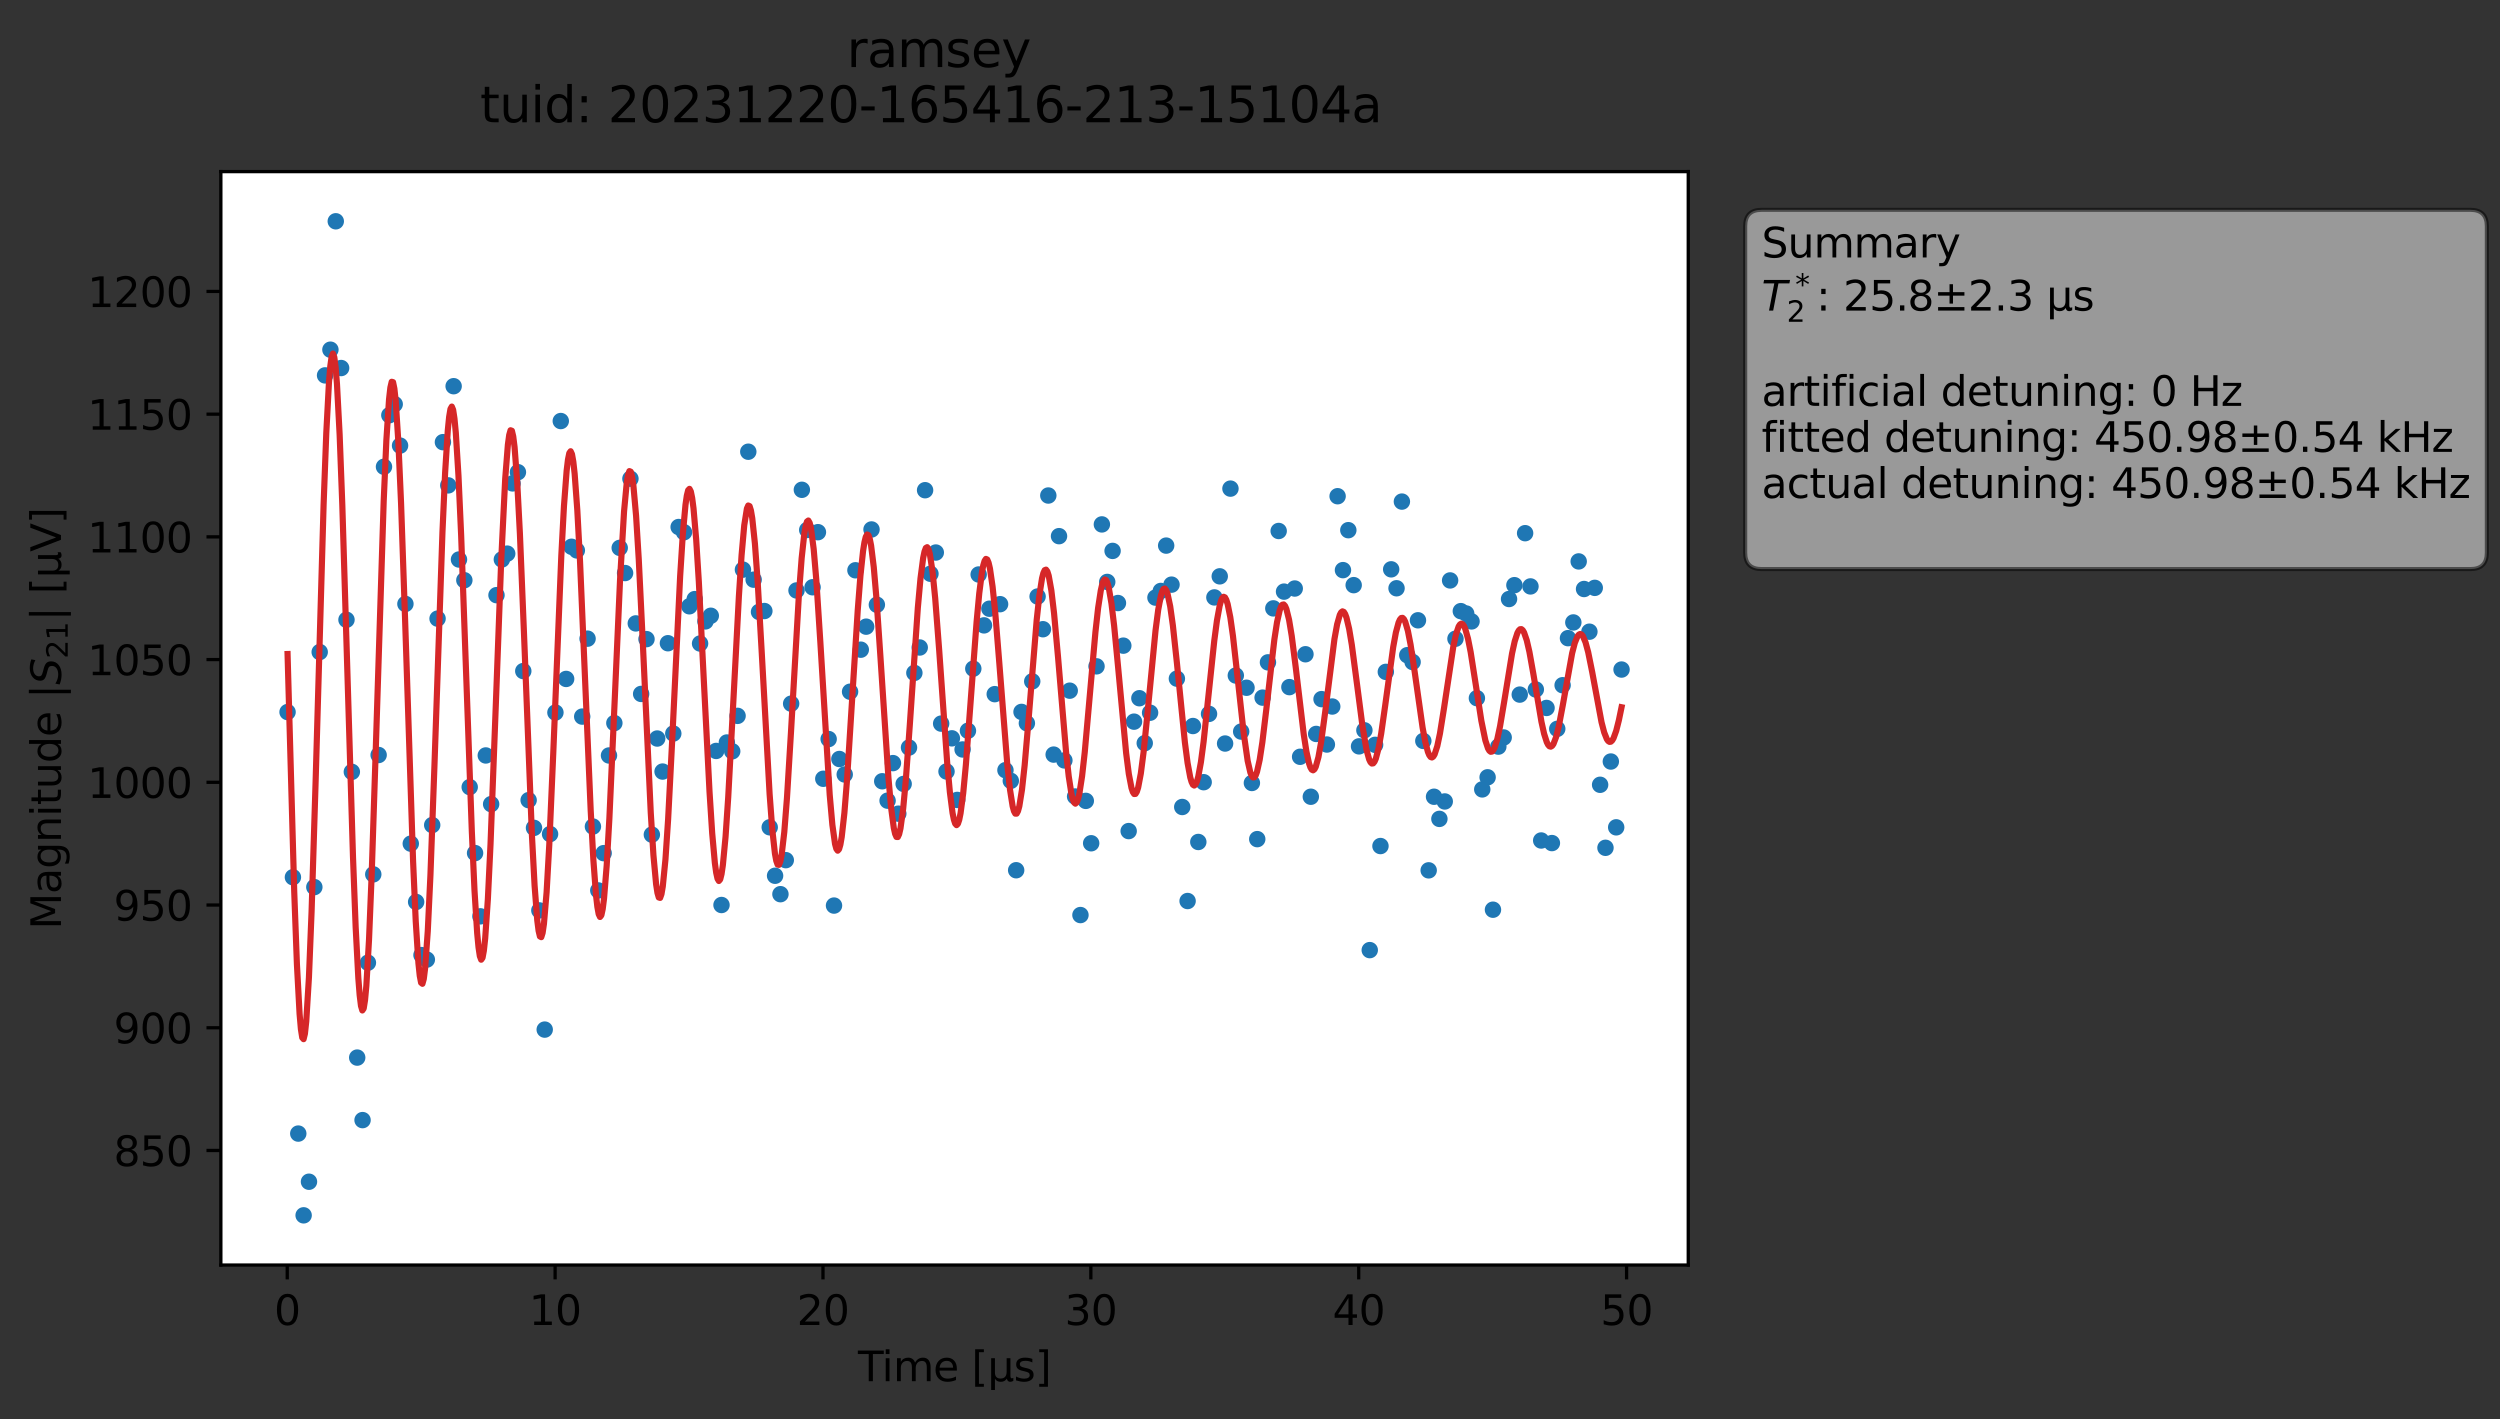 <?xml version="1.0" encoding="utf-8" standalone="no"?>
<!DOCTYPE svg PUBLIC "-//W3C//DTD SVG 1.1//EN"
  "http://www.w3.org/Graphics/SVG/1.1/DTD/svg11.dtd">
<svg xmlns:xlink="http://www.w3.org/1999/xlink" width="608.426pt" height="345.428pt" viewBox="0 0 608.426 345.428" xmlns="http://www.w3.org/2000/svg" version="1.1">
 <rect x="0" y="0" width="608.426" height="345.428" fill="#333333" stroke="none"/>
 <defs>
  <style type="text/css">*{stroke-linejoin: round; stroke-linecap: butt}</style>
 </defs>
 <g id="figure_1">
  <g id="patch_1">
   <path d="M 0 345.428 
L 608.426 345.428 
L 608.426 -0 
L 0 -0 
L 0 345.428 
z
" style="fill: none; opacity: 0"/>
  </g>
  <g id="axes_1">
   <g id="patch_2">
    <path d="M 53.75 307.872 
L 410.87 307.872 
L 410.87 41.76 
L 53.75 41.76 
z
" style="fill: #ffffff"/>
   </g>
   <g id="matplotlib.axis_1">
    <g id="xtick_1">
     <g id="line2d_1">
      <defs>
       <path id="m28b8ec44b9" d="M 0 0 
L 0 3.5 
" style="stroke: #000000; stroke-width: 0.8"/>
      </defs>
      <g>
       <use xlink:href="#m28b8ec44b9" x="69.904" y="307.872" style="stroke: #000000; stroke-width: 0.8"/>
      </g>
     </g>
     <g id="text_1">
      <!-- 0 -->
      <g transform="translate(66.723 322.47) scale(0.1 -0.1)">
       <defs>
        <path id="DejaVuSans-30" d="M 2034 4250 
Q 1547 4250 1301 3770 
Q 1056 3291 1056 2328 
Q 1056 1369 1301 889 
Q 1547 409 2034 409 
Q 2525 409 2770 889 
Q 3016 1369 3016 2328 
Q 3016 3291 2770 3770 
Q 2525 4250 2034 4250 
z
M 2034 4750 
Q 2819 4750 3233 4129 
Q 3647 3509 3647 2328 
Q 3647 1150 3233 529 
Q 2819 -91 2034 -91 
Q 1250 -91 836 529 
Q 422 1150 422 2328 
Q 422 3509 836 4129 
Q 1250 4750 2034 4750 
z
" transform="scale(0.016)"/>
       </defs>
       <use xlink:href="#DejaVuSans-30"/>
      </g>
     </g>
    </g>
    <g id="xtick_2">
     <g id="line2d_2">
      <g>
       <use xlink:href="#m28b8ec44b9" x="135.096" y="307.872" style="stroke: #000000; stroke-width: 0.8"/>
      </g>
     </g>
     <g id="text_2">
      <!-- 10 -->
      <g transform="translate(128.734 322.47) scale(0.1 -0.1)">
       <defs>
        <path id="DejaVuSans-31" d="M 794 531 
L 1825 531 
L 1825 4091 
L 703 3866 
L 703 4441 
L 1819 4666 
L 2450 4666 
L 2450 531 
L 3481 531 
L 3481 0 
L 794 0 
L 794 531 
z
" transform="scale(0.016)"/>
       </defs>
       <use xlink:href="#DejaVuSans-31"/>
       <use xlink:href="#DejaVuSans-30" x="63.623"/>
      </g>
     </g>
    </g>
    <g id="xtick_3">
     <g id="line2d_3">
      <g>
       <use xlink:href="#m28b8ec44b9" x="200.288" y="307.872" style="stroke: #000000; stroke-width: 0.8"/>
      </g>
     </g>
     <g id="text_3">
      <!-- 20 -->
      <g transform="translate(193.925 322.47) scale(0.1 -0.1)">
       <defs>
        <path id="DejaVuSans-32" d="M 1228 531 
L 3431 531 
L 3431 0 
L 469 0 
L 469 531 
Q 828 903 1448 1529 
Q 2069 2156 2228 2338 
Q 2531 2678 2651 2914 
Q 2772 3150 2772 3378 
Q 2772 3750 2511 3984 
Q 2250 4219 1831 4219 
Q 1534 4219 1204 4116 
Q 875 4013 500 3803 
L 500 4441 
Q 881 4594 1212 4672 
Q 1544 4750 1819 4750 
Q 2544 4750 2975 4387 
Q 3406 4025 3406 3419 
Q 3406 3131 3298 2873 
Q 3191 2616 2906 2266 
Q 2828 2175 2409 1742 
Q 1991 1309 1228 531 
z
" transform="scale(0.016)"/>
       </defs>
       <use xlink:href="#DejaVuSans-32"/>
       <use xlink:href="#DejaVuSans-30" x="63.623"/>
      </g>
     </g>
    </g>
    <g id="xtick_4">
     <g id="line2d_4">
      <g>
       <use xlink:href="#m28b8ec44b9" x="265.48" y="307.872" style="stroke: #000000; stroke-width: 0.8"/>
      </g>
     </g>
     <g id="text_4">
      <!-- 30 -->
      <g transform="translate(259.117 322.47) scale(0.1 -0.1)">
       <defs>
        <path id="DejaVuSans-33" d="M 2597 2516 
Q 3050 2419 3304 2112 
Q 3559 1806 3559 1356 
Q 3559 666 3084 287 
Q 2609 -91 1734 -91 
Q 1441 -91 1130 -33 
Q 819 25 488 141 
L 488 750 
Q 750 597 1062 519 
Q 1375 441 1716 441 
Q 2309 441 2620 675 
Q 2931 909 2931 1356 
Q 2931 1769 2642 2001 
Q 2353 2234 1838 2234 
L 1294 2234 
L 1294 2753 
L 1863 2753 
Q 2328 2753 2575 2939 
Q 2822 3125 2822 3475 
Q 2822 3834 2567 4026 
Q 2313 4219 1838 4219 
Q 1578 4219 1281 4162 
Q 984 4106 628 3988 
L 628 4550 
Q 988 4650 1302 4700 
Q 1616 4750 1894 4750 
Q 2613 4750 3031 4423 
Q 3450 4097 3450 3541 
Q 3450 3153 3228 2886 
Q 3006 2619 2597 2516 
z
" transform="scale(0.016)"/>
       </defs>
       <use xlink:href="#DejaVuSans-33"/>
       <use xlink:href="#DejaVuSans-30" x="63.623"/>
      </g>
     </g>
    </g>
    <g id="xtick_5">
     <g id="line2d_5">
      <g>
       <use xlink:href="#m28b8ec44b9" x="330.671" y="307.872" style="stroke: #000000; stroke-width: 0.8"/>
      </g>
     </g>
     <g id="text_5">
      <!-- 40 -->
      <g transform="translate(324.309 322.47) scale(0.1 -0.1)">
       <defs>
        <path id="DejaVuSans-34" d="M 2419 4116 
L 825 1625 
L 2419 1625 
L 2419 4116 
z
M 2253 4666 
L 3047 4666 
L 3047 1625 
L 3713 1625 
L 3713 1100 
L 3047 1100 
L 3047 0 
L 2419 0 
L 2419 1100 
L 313 1100 
L 313 1709 
L 2253 4666 
z
" transform="scale(0.016)"/>
       </defs>
       <use xlink:href="#DejaVuSans-34"/>
       <use xlink:href="#DejaVuSans-30" x="63.623"/>
      </g>
     </g>
    </g>
    <g id="xtick_6">
     <g id="line2d_6">
      <g>
       <use xlink:href="#m28b8ec44b9" x="395.863" y="307.872" style="stroke: #000000; stroke-width: 0.8"/>
      </g>
     </g>
     <g id="text_6">
      <!-- 50 -->
      <g transform="translate(389.5 322.47) scale(0.1 -0.1)">
       <defs>
        <path id="DejaVuSans-35" d="M 691 4666 
L 3169 4666 
L 3169 4134 
L 1269 4134 
L 1269 2991 
Q 1406 3038 1543 3061 
Q 1681 3084 1819 3084 
Q 2600 3084 3056 2656 
Q 3513 2228 3513 1497 
Q 3513 744 3044 326 
Q 2575 -91 1722 -91 
Q 1428 -91 1123 -41 
Q 819 9 494 109 
L 494 744 
Q 775 591 1075 516 
Q 1375 441 1709 441 
Q 2250 441 2565 725 
Q 2881 1009 2881 1497 
Q 2881 1984 2565 2268 
Q 2250 2553 1709 2553 
Q 1456 2553 1204 2497 
Q 953 2441 691 2322 
L 691 4666 
z
" transform="scale(0.016)"/>
       </defs>
       <use xlink:href="#DejaVuSans-35"/>
       <use xlink:href="#DejaVuSans-30" x="63.623"/>
      </g>
     </g>
    </g>
    <g id="text_7">
     <!-- Time [μs] -->
     <g transform="translate(208.8 336.149) scale(0.1 -0.1)">
      <defs>
       <path id="DejaVuSans-54" d="M -19 4666 
L 3928 4666 
L 3928 4134 
L 2272 4134 
L 2272 0 
L 1638 0 
L 1638 4134 
L -19 4134 
L -19 4666 
z
" transform="scale(0.016)"/>
       <path id="DejaVuSans-69" d="M 603 3500 
L 1178 3500 
L 1178 0 
L 603 0 
L 603 3500 
z
M 603 4863 
L 1178 4863 
L 1178 4134 
L 603 4134 
L 603 4863 
z
" transform="scale(0.016)"/>
       <path id="DejaVuSans-6d" d="M 3328 2828 
Q 3544 3216 3844 3400 
Q 4144 3584 4550 3584 
Q 5097 3584 5394 3201 
Q 5691 2819 5691 2113 
L 5691 0 
L 5113 0 
L 5113 2094 
Q 5113 2597 4934 2840 
Q 4756 3084 4391 3084 
Q 3944 3084 3684 2787 
Q 3425 2491 3425 1978 
L 3425 0 
L 2847 0 
L 2847 2094 
Q 2847 2600 2669 2842 
Q 2491 3084 2119 3084 
Q 1678 3084 1418 2786 
Q 1159 2488 1159 1978 
L 1159 0 
L 581 0 
L 581 3500 
L 1159 3500 
L 1159 2956 
Q 1356 3278 1631 3431 
Q 1906 3584 2284 3584 
Q 2666 3584 2933 3390 
Q 3200 3197 3328 2828 
z
" transform="scale(0.016)"/>
       <path id="DejaVuSans-65" d="M 3597 1894 
L 3597 1613 
L 953 1613 
Q 991 1019 1311 708 
Q 1631 397 2203 397 
Q 2534 397 2845 478 
Q 3156 559 3463 722 
L 3463 178 
Q 3153 47 2828 -22 
Q 2503 -91 2169 -91 
Q 1331 -91 842 396 
Q 353 884 353 1716 
Q 353 2575 817 3079 
Q 1281 3584 2069 3584 
Q 2775 3584 3186 3129 
Q 3597 2675 3597 1894 
z
M 3022 2063 
Q 3016 2534 2758 2815 
Q 2500 3097 2075 3097 
Q 1594 3097 1305 2825 
Q 1016 2553 972 2059 
L 3022 2063 
z
" transform="scale(0.016)"/>
       <path id="DejaVuSans-20" transform="scale(0.016)"/>
       <path id="DejaVuSans-5b" d="M 550 4863 
L 1875 4863 
L 1875 4416 
L 1125 4416 
L 1125 -397 
L 1875 -397 
L 1875 -844 
L 550 -844 
L 550 4863 
z
" transform="scale(0.016)"/>
       <path id="DejaVuSans-3bc" d="M 544 -1331 
L 544 3500 
L 1119 3500 
L 1119 1325 
Q 1119 872 1334 640 
Q 1550 409 1972 409 
Q 2434 409 2667 671 
Q 2900 934 2900 1459 
L 2900 3500 
L 3475 3500 
L 3475 806 
Q 3475 619 3529 530 
Q 3584 441 3700 441 
Q 3728 441 3778 458 
Q 3828 475 3916 513 
L 3916 50 
Q 3788 -22 3673 -56 
Q 3559 -91 3450 -91 
Q 3234 -91 3106 31 
Q 2978 153 2931 403 
Q 2775 156 2548 32 
Q 2322 -91 2016 -91 
Q 1697 -91 1473 31 
Q 1250 153 1119 397 
L 1119 -1331 
L 544 -1331 
z
" transform="scale(0.016)"/>
       <path id="DejaVuSans-73" d="M 2834 3397 
L 2834 2853 
Q 2591 2978 2328 3040 
Q 2066 3103 1784 3103 
Q 1356 3103 1142 2972 
Q 928 2841 928 2578 
Q 928 2378 1081 2264 
Q 1234 2150 1697 2047 
L 1894 2003 
Q 2506 1872 2764 1633 
Q 3022 1394 3022 966 
Q 3022 478 2636 193 
Q 2250 -91 1575 -91 
Q 1294 -91 989 -36 
Q 684 19 347 128 
L 347 722 
Q 666 556 975 473 
Q 1284 391 1588 391 
Q 1994 391 2212 530 
Q 2431 669 2431 922 
Q 2431 1156 2273 1281 
Q 2116 1406 1581 1522 
L 1381 1569 
Q 847 1681 609 1914 
Q 372 2147 372 2553 
Q 372 3047 722 3315 
Q 1072 3584 1716 3584 
Q 2034 3584 2315 3537 
Q 2597 3491 2834 3397 
z
" transform="scale(0.016)"/>
       <path id="DejaVuSans-5d" d="M 1947 4863 
L 1947 -844 
L 622 -844 
L 622 -397 
L 1369 -397 
L 1369 4416 
L 622 4416 
L 622 4863 
L 1947 4863 
z
" transform="scale(0.016)"/>
      </defs>
      <use xlink:href="#DejaVuSans-54"/>
      <use xlink:href="#DejaVuSans-69" x="57.959"/>
      <use xlink:href="#DejaVuSans-6d" x="85.742"/>
      <use xlink:href="#DejaVuSans-65" x="183.154"/>
      <use xlink:href="#DejaVuSans-20" x="244.678"/>
      <use xlink:href="#DejaVuSans-5b" x="276.465"/>
      <use xlink:href="#DejaVuSans-3bc" x="315.479"/>
      <use xlink:href="#DejaVuSans-73" x="379.102"/>
      <use xlink:href="#DejaVuSans-5d" x="431.201"/>
     </g>
    </g>
   </g>
   <g id="matplotlib.axis_2">
    <g id="ytick_1">
     <g id="line2d_7">
      <defs>
       <path id="md7dec9268a" d="M 0 0 
L -3.5 0 
" style="stroke: #000000; stroke-width: 0.8"/>
      </defs>
      <g>
       <use xlink:href="#md7dec9268a" x="53.75" y="279.99" style="stroke: #000000; stroke-width: 0.8"/>
      </g>
     </g>
     <g id="text_8">
      <!-- 850 -->
      <g transform="translate(27.663 283.79) scale(0.1 -0.1)">
       <defs>
        <path id="DejaVuSans-38" d="M 2034 2216 
Q 1584 2216 1326 1975 
Q 1069 1734 1069 1313 
Q 1069 891 1326 650 
Q 1584 409 2034 409 
Q 2484 409 2743 651 
Q 3003 894 3003 1313 
Q 3003 1734 2745 1975 
Q 2488 2216 2034 2216 
z
M 1403 2484 
Q 997 2584 770 2862 
Q 544 3141 544 3541 
Q 544 4100 942 4425 
Q 1341 4750 2034 4750 
Q 2731 4750 3128 4425 
Q 3525 4100 3525 3541 
Q 3525 3141 3298 2862 
Q 3072 2584 2669 2484 
Q 3125 2378 3379 2068 
Q 3634 1759 3634 1313 
Q 3634 634 3220 271 
Q 2806 -91 2034 -91 
Q 1263 -91 848 271 
Q 434 634 434 1313 
Q 434 1759 690 2068 
Q 947 2378 1403 2484 
z
M 1172 3481 
Q 1172 3119 1398 2916 
Q 1625 2713 2034 2713 
Q 2441 2713 2670 2916 
Q 2900 3119 2900 3481 
Q 2900 3844 2670 4047 
Q 2441 4250 2034 4250 
Q 1625 4250 1398 4047 
Q 1172 3844 1172 3481 
z
" transform="scale(0.016)"/>
       </defs>
       <use xlink:href="#DejaVuSans-38"/>
       <use xlink:href="#DejaVuSans-35" x="63.623"/>
       <use xlink:href="#DejaVuSans-30" x="127.246"/>
      </g>
     </g>
    </g>
    <g id="ytick_2">
     <g id="line2d_8">
      <g>
       <use xlink:href="#md7dec9268a" x="53.75" y="250.124" style="stroke: #000000; stroke-width: 0.8"/>
      </g>
     </g>
     <g id="text_9">
      <!-- 900 -->
      <g transform="translate(27.663 253.923) scale(0.1 -0.1)">
       <defs>
        <path id="DejaVuSans-39" d="M 703 97 
L 703 672 
Q 941 559 1184 500 
Q 1428 441 1663 441 
Q 2288 441 2617 861 
Q 2947 1281 2994 2138 
Q 2813 1869 2534 1725 
Q 2256 1581 1919 1581 
Q 1219 1581 811 2004 
Q 403 2428 403 3163 
Q 403 3881 828 4315 
Q 1253 4750 1959 4750 
Q 2769 4750 3195 4129 
Q 3622 3509 3622 2328 
Q 3622 1225 3098 567 
Q 2575 -91 1691 -91 
Q 1453 -91 1209 -44 
Q 966 3 703 97 
z
M 1959 2075 
Q 2384 2075 2632 2365 
Q 2881 2656 2881 3163 
Q 2881 3666 2632 3958 
Q 2384 4250 1959 4250 
Q 1534 4250 1286 3958 
Q 1038 3666 1038 3163 
Q 1038 2656 1286 2365 
Q 1534 2075 1959 2075 
z
" transform="scale(0.016)"/>
       </defs>
       <use xlink:href="#DejaVuSans-39"/>
       <use xlink:href="#DejaVuSans-30" x="63.623"/>
       <use xlink:href="#DejaVuSans-30" x="127.246"/>
      </g>
     </g>
    </g>
    <g id="ytick_3">
     <g id="line2d_9">
      <g>
       <use xlink:href="#md7dec9268a" x="53.75" y="220.257" style="stroke: #000000; stroke-width: 0.8"/>
      </g>
     </g>
     <g id="text_10">
      <!-- 950 -->
      <g transform="translate(27.663 224.057) scale(0.1 -0.1)">
       <use xlink:href="#DejaVuSans-39"/>
       <use xlink:href="#DejaVuSans-35" x="63.623"/>
       <use xlink:href="#DejaVuSans-30" x="127.246"/>
      </g>
     </g>
    </g>
    <g id="ytick_4">
     <g id="line2d_10">
      <g>
       <use xlink:href="#md7dec9268a" x="53.75" y="190.391" style="stroke: #000000; stroke-width: 0.8"/>
      </g>
     </g>
     <g id="text_11">
      <!-- 1000 -->
      <g transform="translate(21.3 194.19) scale(0.1 -0.1)">
       <use xlink:href="#DejaVuSans-31"/>
       <use xlink:href="#DejaVuSans-30" x="63.623"/>
       <use xlink:href="#DejaVuSans-30" x="127.246"/>
       <use xlink:href="#DejaVuSans-30" x="190.869"/>
      </g>
     </g>
    </g>
    <g id="ytick_5">
     <g id="line2d_11">
      <g>
       <use xlink:href="#md7dec9268a" x="53.75" y="160.524" style="stroke: #000000; stroke-width: 0.8"/>
      </g>
     </g>
     <g id="text_12">
      <!-- 1050 -->
      <g transform="translate(21.3 164.324) scale(0.1 -0.1)">
       <use xlink:href="#DejaVuSans-31"/>
       <use xlink:href="#DejaVuSans-30" x="63.623"/>
       <use xlink:href="#DejaVuSans-35" x="127.246"/>
       <use xlink:href="#DejaVuSans-30" x="190.869"/>
      </g>
     </g>
    </g>
    <g id="ytick_6">
     <g id="line2d_12">
      <g>
       <use xlink:href="#md7dec9268a" x="53.75" y="130.658" style="stroke: #000000; stroke-width: 0.8"/>
      </g>
     </g>
     <g id="text_13">
      <!-- 1100 -->
      <g transform="translate(21.3 134.457) scale(0.1 -0.1)">
       <use xlink:href="#DejaVuSans-31"/>
       <use xlink:href="#DejaVuSans-31" x="63.623"/>
       <use xlink:href="#DejaVuSans-30" x="127.246"/>
       <use xlink:href="#DejaVuSans-30" x="190.869"/>
      </g>
     </g>
    </g>
    <g id="ytick_7">
     <g id="line2d_13">
      <g>
       <use xlink:href="#md7dec9268a" x="53.75" y="100.791" style="stroke: #000000; stroke-width: 0.8"/>
      </g>
     </g>
     <g id="text_14">
      <!-- 1150 -->
      <g transform="translate(21.3 104.591) scale(0.1 -0.1)">
       <use xlink:href="#DejaVuSans-31"/>
       <use xlink:href="#DejaVuSans-31" x="63.623"/>
       <use xlink:href="#DejaVuSans-35" x="127.246"/>
       <use xlink:href="#DejaVuSans-30" x="190.869"/>
      </g>
     </g>
    </g>
    <g id="ytick_8">
     <g id="line2d_14">
      <g>
       <use xlink:href="#md7dec9268a" x="53.75" y="70.925" style="stroke: #000000; stroke-width: 0.8"/>
      </g>
     </g>
     <g id="text_15">
      <!-- 1200 -->
      <g transform="translate(21.3 74.724) scale(0.1 -0.1)">
       <use xlink:href="#DejaVuSans-31"/>
       <use xlink:href="#DejaVuSans-32" x="63.623"/>
       <use xlink:href="#DejaVuSans-30" x="127.246"/>
       <use xlink:href="#DejaVuSans-30" x="190.869"/>
      </g>
     </g>
    </g>
    <g id="text_16">
     <!-- Magnitude |$S_{21}|$ [μV] -->
     <g transform="translate(14.9 226.166) rotate(-90) scale(0.1 -0.1)">
      <defs>
       <path id="DejaVuSans-4d" d="M 628 4666 
L 1569 4666 
L 2759 1491 
L 3956 4666 
L 4897 4666 
L 4897 0 
L 4281 0 
L 4281 4097 
L 3078 897 
L 2444 897 
L 1241 4097 
L 1241 0 
L 628 0 
L 628 4666 
z
" transform="scale(0.016)"/>
       <path id="DejaVuSans-61" d="M 2194 1759 
Q 1497 1759 1228 1600 
Q 959 1441 959 1056 
Q 959 750 1161 570 
Q 1363 391 1709 391 
Q 2188 391 2477 730 
Q 2766 1069 2766 1631 
L 2766 1759 
L 2194 1759 
z
M 3341 1997 
L 3341 0 
L 2766 0 
L 2766 531 
Q 2569 213 2275 61 
Q 1981 -91 1556 -91 
Q 1019 -91 701 211 
Q 384 513 384 1019 
Q 384 1609 779 1909 
Q 1175 2209 1959 2209 
L 2766 2209 
L 2766 2266 
Q 2766 2663 2505 2880 
Q 2244 3097 1772 3097 
Q 1472 3097 1187 3025 
Q 903 2953 641 2809 
L 641 3341 
Q 956 3463 1253 3523 
Q 1550 3584 1831 3584 
Q 2591 3584 2966 3190 
Q 3341 2797 3341 1997 
z
" transform="scale(0.016)"/>
       <path id="DejaVuSans-67" d="M 2906 1791 
Q 2906 2416 2648 2759 
Q 2391 3103 1925 3103 
Q 1463 3103 1205 2759 
Q 947 2416 947 1791 
Q 947 1169 1205 825 
Q 1463 481 1925 481 
Q 2391 481 2648 825 
Q 2906 1169 2906 1791 
z
M 3481 434 
Q 3481 -459 3084 -895 
Q 2688 -1331 1869 -1331 
Q 1566 -1331 1297 -1286 
Q 1028 -1241 775 -1147 
L 775 -588 
Q 1028 -725 1275 -790 
Q 1522 -856 1778 -856 
Q 2344 -856 2625 -561 
Q 2906 -266 2906 331 
L 2906 616 
Q 2728 306 2450 153 
Q 2172 0 1784 0 
Q 1141 0 747 490 
Q 353 981 353 1791 
Q 353 2603 747 3093 
Q 1141 3584 1784 3584 
Q 2172 3584 2450 3431 
Q 2728 3278 2906 2969 
L 2906 3500 
L 3481 3500 
L 3481 434 
z
" transform="scale(0.016)"/>
       <path id="DejaVuSans-6e" d="M 3513 2113 
L 3513 0 
L 2938 0 
L 2938 2094 
Q 2938 2591 2744 2837 
Q 2550 3084 2163 3084 
Q 1697 3084 1428 2787 
Q 1159 2491 1159 1978 
L 1159 0 
L 581 0 
L 581 3500 
L 1159 3500 
L 1159 2956 
Q 1366 3272 1645 3428 
Q 1925 3584 2291 3584 
Q 2894 3584 3203 3211 
Q 3513 2838 3513 2113 
z
" transform="scale(0.016)"/>
       <path id="DejaVuSans-74" d="M 1172 4494 
L 1172 3500 
L 2356 3500 
L 2356 3053 
L 1172 3053 
L 1172 1153 
Q 1172 725 1289 603 
Q 1406 481 1766 481 
L 2356 481 
L 2356 0 
L 1766 0 
Q 1100 0 847 248 
Q 594 497 594 1153 
L 594 3053 
L 172 3053 
L 172 3500 
L 594 3500 
L 594 4494 
L 1172 4494 
z
" transform="scale(0.016)"/>
       <path id="DejaVuSans-75" d="M 544 1381 
L 544 3500 
L 1119 3500 
L 1119 1403 
Q 1119 906 1312 657 
Q 1506 409 1894 409 
Q 2359 409 2629 706 
Q 2900 1003 2900 1516 
L 2900 3500 
L 3475 3500 
L 3475 0 
L 2900 0 
L 2900 538 
Q 2691 219 2414 64 
Q 2138 -91 1772 -91 
Q 1169 -91 856 284 
Q 544 659 544 1381 
z
M 1991 3584 
L 1991 3584 
z
" transform="scale(0.016)"/>
       <path id="DejaVuSans-64" d="M 2906 2969 
L 2906 4863 
L 3481 4863 
L 3481 0 
L 2906 0 
L 2906 525 
Q 2725 213 2448 61 
Q 2172 -91 1784 -91 
Q 1150 -91 751 415 
Q 353 922 353 1747 
Q 353 2572 751 3078 
Q 1150 3584 1784 3584 
Q 2172 3584 2448 3432 
Q 2725 3281 2906 2969 
z
M 947 1747 
Q 947 1113 1208 752 
Q 1469 391 1925 391 
Q 2381 391 2643 752 
Q 2906 1113 2906 1747 
Q 2906 2381 2643 2742 
Q 2381 3103 1925 3103 
Q 1469 3103 1208 2742 
Q 947 2381 947 1747 
z
" transform="scale(0.016)"/>
       <path id="DejaVuSans-7c" d="M 1344 4891 
L 1344 -1509 
L 813 -1509 
L 813 4891 
L 1344 4891 
z
" transform="scale(0.016)"/>
       <path id="DejaVuSans-Oblique-53" d="M 3859 4513 
L 3738 3897 
Q 3422 4066 3111 4152 
Q 2800 4238 2509 4238 
Q 1944 4238 1609 3991 
Q 1275 3744 1275 3334 
Q 1275 3109 1398 2989 
Q 1522 2869 2034 2731 
L 2413 2638 
Q 3053 2472 3303 2217 
Q 3553 1963 3553 1503 
Q 3553 797 2998 353 
Q 2444 -91 1538 -91 
Q 1166 -91 791 -17 
Q 416 56 38 206 
L 166 856 
Q 513 641 861 531 
Q 1209 422 1556 422 
Q 2147 422 2503 684 
Q 2859 947 2859 1369 
Q 2859 1650 2717 1795 
Q 2575 1941 2106 2059 
L 1728 2156 
Q 1081 2325 845 2545 
Q 609 2766 609 3163 
Q 609 3859 1145 4304 
Q 1681 4750 2541 4750 
Q 2875 4750 3203 4690 
Q 3531 4631 3859 4513 
z
" transform="scale(0.016)"/>
       <path id="DejaVuSans-56" d="M 1831 0 
L 50 4666 
L 709 4666 
L 2188 738 
L 3669 4666 
L 4325 4666 
L 2547 0 
L 1831 0 
z
" transform="scale(0.016)"/>
      </defs>
      <use xlink:href="#DejaVuSans-4d" transform="translate(0 0.578)"/>
      <use xlink:href="#DejaVuSans-61" transform="translate(86.279 0.578)"/>
      <use xlink:href="#DejaVuSans-67" transform="translate(147.559 0.578)"/>
      <use xlink:href="#DejaVuSans-6e" transform="translate(211.035 0.578)"/>
      <use xlink:href="#DejaVuSans-69" transform="translate(274.414 0.578)"/>
      <use xlink:href="#DejaVuSans-74" transform="translate(302.197 0.578)"/>
      <use xlink:href="#DejaVuSans-75" transform="translate(341.406 0.578)"/>
      <use xlink:href="#DejaVuSans-64" transform="translate(404.785 0.578)"/>
      <use xlink:href="#DejaVuSans-65" transform="translate(468.262 0.578)"/>
      <use xlink:href="#DejaVuSans-20" transform="translate(529.785 0.578)"/>
      <use xlink:href="#DejaVuSans-7c" transform="translate(561.572 0.578)"/>
      <use xlink:href="#DejaVuSans-Oblique-53" transform="translate(595.264 0.578)"/>
      <use xlink:href="#DejaVuSans-32" transform="translate(658.74 -15.828) scale(0.7)"/>
      <use xlink:href="#DejaVuSans-31" transform="translate(703.276 -15.828) scale(0.7)"/>
      <use xlink:href="#DejaVuSans-7c" transform="translate(750.547 0.578)"/>
      <use xlink:href="#DejaVuSans-20" transform="translate(784.238 0.578)"/>
      <use xlink:href="#DejaVuSans-5b" transform="translate(816.025 0.578)"/>
      <use xlink:href="#DejaVuSans-3bc" transform="translate(855.039 0.578)"/>
      <use xlink:href="#DejaVuSans-56" transform="translate(918.662 0.578)"/>
      <use xlink:href="#DejaVuSans-5d" transform="translate(987.07 0.578)"/>
     </g>
    </g>
   </g>
   <g id="line2d_15">
    <defs>
     <path id="mc02cd058b7" d="M 0 1.5 
C 0.398 1.5 0.779 1.342 1.061 1.061 
C 1.342 0.779 1.5 0.398 1.5 0 
C 1.5 -0.398 1.342 -0.779 1.061 -1.061 
C 0.779 -1.342 0.398 -1.5 0 -1.5 
C -0.398 -1.5 -0.779 -1.342 -1.061 -1.061 
C -1.342 -0.779 -1.5 -0.398 -1.5 0 
C -1.5 0.398 -1.342 0.779 -1.061 1.061 
C -0.779 1.342 -0.398 1.5 0 1.5 
z
" style="stroke: #1f77b4"/>
    </defs>
    <g clip-path="url(#p40db82363b)">
     <use xlink:href="#mc02cd058b7" x="69.983" y="173.296" style="fill: #1f77b4; stroke: #1f77b4"/>
     <use xlink:href="#mc02cd058b7" x="71.287" y="213.489" style="fill: #1f77b4; stroke: #1f77b4"/>
     <use xlink:href="#mc02cd058b7" x="72.59" y="275.88" style="fill: #1f77b4; stroke: #1f77b4"/>
     <use xlink:href="#mc02cd058b7" x="73.894" y="295.776" style="fill: #1f77b4; stroke: #1f77b4"/>
     <use xlink:href="#mc02cd058b7" x="75.198" y="287.599" style="fill: #1f77b4; stroke: #1f77b4"/>
     <use xlink:href="#mc02cd058b7" x="76.502" y="215.895" style="fill: #1f77b4; stroke: #1f77b4"/>
     <use xlink:href="#mc02cd058b7" x="77.806" y="158.689" style="fill: #1f77b4; stroke: #1f77b4"/>
     <use xlink:href="#mc02cd058b7" x="79.11" y="91.358" style="fill: #1f77b4; stroke: #1f77b4"/>
     <use xlink:href="#mc02cd058b7" x="80.413" y="85.105" style="fill: #1f77b4; stroke: #1f77b4"/>
     <use xlink:href="#mc02cd058b7" x="81.717" y="53.856" style="fill: #1f77b4; stroke: #1f77b4"/>
     <use xlink:href="#mc02cd058b7" x="83.021" y="89.569" style="fill: #1f77b4; stroke: #1f77b4"/>
     <use xlink:href="#mc02cd058b7" x="84.325" y="150.834" style="fill: #1f77b4; stroke: #1f77b4"/>
     <use xlink:href="#mc02cd058b7" x="85.629" y="187.849" style="fill: #1f77b4; stroke: #1f77b4"/>
     <use xlink:href="#mc02cd058b7" x="86.933" y="257.387" style="fill: #1f77b4; stroke: #1f77b4"/>
     <use xlink:href="#mc02cd058b7" x="88.236" y="272.601" style="fill: #1f77b4; stroke: #1f77b4"/>
     <use xlink:href="#mc02cd058b7" x="89.54" y="234.296" style="fill: #1f77b4; stroke: #1f77b4"/>
     <use xlink:href="#mc02cd058b7" x="90.844" y="212.791" style="fill: #1f77b4; stroke: #1f77b4"/>
     <use xlink:href="#mc02cd058b7" x="92.148" y="183.746" style="fill: #1f77b4; stroke: #1f77b4"/>
     <use xlink:href="#mc02cd058b7" x="93.452" y="113.6" style="fill: #1f77b4; stroke: #1f77b4"/>
     <use xlink:href="#mc02cd058b7" x="94.756" y="101.049" style="fill: #1f77b4; stroke: #1f77b4"/>
     <use xlink:href="#mc02cd058b7" x="96.059" y="98.37" style="fill: #1f77b4; stroke: #1f77b4"/>
     <use xlink:href="#mc02cd058b7" x="97.363" y="108.446" style="fill: #1f77b4; stroke: #1f77b4"/>
     <use xlink:href="#mc02cd058b7" x="98.667" y="146.979" style="fill: #1f77b4; stroke: #1f77b4"/>
     <use xlink:href="#mc02cd058b7" x="99.971" y="205.32" style="fill: #1f77b4; stroke: #1f77b4"/>
     <use xlink:href="#mc02cd058b7" x="101.275" y="219.509" style="fill: #1f77b4; stroke: #1f77b4"/>
     <use xlink:href="#mc02cd058b7" x="102.579" y="232.441" style="fill: #1f77b4; stroke: #1f77b4"/>
     <use xlink:href="#mc02cd058b7" x="103.882" y="233.536" style="fill: #1f77b4; stroke: #1f77b4"/>
     <use xlink:href="#mc02cd058b7" x="105.186" y="200.796" style="fill: #1f77b4; stroke: #1f77b4"/>
     <use xlink:href="#mc02cd058b7" x="106.49" y="150.555" style="fill: #1f77b4; stroke: #1f77b4"/>
     <use xlink:href="#mc02cd058b7" x="107.794" y="107.609" style="fill: #1f77b4; stroke: #1f77b4"/>
     <use xlink:href="#mc02cd058b7" x="109.098" y="118.125" style="fill: #1f77b4; stroke: #1f77b4"/>
     <use xlink:href="#mc02cd058b7" x="110.402" y="93.99" style="fill: #1f77b4; stroke: #1f77b4"/>
     <use xlink:href="#mc02cd058b7" x="111.705" y="136.169" style="fill: #1f77b4; stroke: #1f77b4"/>
     <use xlink:href="#mc02cd058b7" x="113.009" y="141.21" style="fill: #1f77b4; stroke: #1f77b4"/>
     <use xlink:href="#mc02cd058b7" x="114.313" y="191.557" style="fill: #1f77b4; stroke: #1f77b4"/>
     <use xlink:href="#mc02cd058b7" x="115.617" y="207.616" style="fill: #1f77b4; stroke: #1f77b4"/>
     <use xlink:href="#mc02cd058b7" x="116.921" y="223.008" style="fill: #1f77b4; stroke: #1f77b4"/>
     <use xlink:href="#mc02cd058b7" x="118.225" y="183.856" style="fill: #1f77b4; stroke: #1f77b4"/>
     <use xlink:href="#mc02cd058b7" x="119.528" y="195.701" style="fill: #1f77b4; stroke: #1f77b4"/>
     <use xlink:href="#mc02cd058b7" x="120.832" y="144.844" style="fill: #1f77b4; stroke: #1f77b4"/>
     <use xlink:href="#mc02cd058b7" x="122.136" y="136.164" style="fill: #1f77b4; stroke: #1f77b4"/>
     <use xlink:href="#mc02cd058b7" x="123.44" y="134.736" style="fill: #1f77b4; stroke: #1f77b4"/>
     <use xlink:href="#mc02cd058b7" x="124.744" y="117.644" style="fill: #1f77b4; stroke: #1f77b4"/>
     <use xlink:href="#mc02cd058b7" x="126.048" y="114.916" style="fill: #1f77b4; stroke: #1f77b4"/>
     <use xlink:href="#mc02cd058b7" x="127.351" y="163.317" style="fill: #1f77b4; stroke: #1f77b4"/>
     <use xlink:href="#mc02cd058b7" x="128.655" y="194.735" style="fill: #1f77b4; stroke: #1f77b4"/>
     <use xlink:href="#mc02cd058b7" x="129.959" y="201.48" style="fill: #1f77b4; stroke: #1f77b4"/>
     <use xlink:href="#mc02cd058b7" x="131.263" y="221.568" style="fill: #1f77b4; stroke: #1f77b4"/>
     <use xlink:href="#mc02cd058b7" x="132.567" y="250.574" style="fill: #1f77b4; stroke: #1f77b4"/>
     <use xlink:href="#mc02cd058b7" x="133.871" y="202.985" style="fill: #1f77b4; stroke: #1f77b4"/>
     <use xlink:href="#mc02cd058b7" x="135.174" y="173.412" style="fill: #1f77b4; stroke: #1f77b4"/>
     <use xlink:href="#mc02cd058b7" x="136.478" y="102.468" style="fill: #1f77b4; stroke: #1f77b4"/>
     <use xlink:href="#mc02cd058b7" x="137.782" y="165.233" style="fill: #1f77b4; stroke: #1f77b4"/>
     <use xlink:href="#mc02cd058b7" x="139.086" y="133.067" style="fill: #1f77b4; stroke: #1f77b4"/>
     <use xlink:href="#mc02cd058b7" x="140.39" y="133.958" style="fill: #1f77b4; stroke: #1f77b4"/>
     <use xlink:href="#mc02cd058b7" x="141.694" y="174.397" style="fill: #1f77b4; stroke: #1f77b4"/>
     <use xlink:href="#mc02cd058b7" x="142.997" y="155.432" style="fill: #1f77b4; stroke: #1f77b4"/>
     <use xlink:href="#mc02cd058b7" x="144.301" y="201.157" style="fill: #1f77b4; stroke: #1f77b4"/>
     <use xlink:href="#mc02cd058b7" x="145.605" y="216.708" style="fill: #1f77b4; stroke: #1f77b4"/>
     <use xlink:href="#mc02cd058b7" x="146.909" y="207.634" style="fill: #1f77b4; stroke: #1f77b4"/>
     <use xlink:href="#mc02cd058b7" x="148.213" y="183.862" style="fill: #1f77b4; stroke: #1f77b4"/>
     <use xlink:href="#mc02cd058b7" x="149.517" y="175.974" style="fill: #1f77b4; stroke: #1f77b4"/>
     <use xlink:href="#mc02cd058b7" x="150.82" y="133.336" style="fill: #1f77b4; stroke: #1f77b4"/>
     <use xlink:href="#mc02cd058b7" x="152.124" y="139.463" style="fill: #1f77b4; stroke: #1f77b4"/>
     <use xlink:href="#mc02cd058b7" x="153.428" y="116.504" style="fill: #1f77b4; stroke: #1f77b4"/>
     <use xlink:href="#mc02cd058b7" x="154.732" y="151.72" style="fill: #1f77b4; stroke: #1f77b4"/>
     <use xlink:href="#mc02cd058b7" x="156.036" y="168.882" style="fill: #1f77b4; stroke: #1f77b4"/>
     <use xlink:href="#mc02cd058b7" x="157.34" y="155.545" style="fill: #1f77b4; stroke: #1f77b4"/>
     <use xlink:href="#mc02cd058b7" x="158.643" y="203.128" style="fill: #1f77b4; stroke: #1f77b4"/>
     <use xlink:href="#mc02cd058b7" x="159.947" y="179.735" style="fill: #1f77b4; stroke: #1f77b4"/>
     <use xlink:href="#mc02cd058b7" x="161.251" y="187.776" style="fill: #1f77b4; stroke: #1f77b4"/>
     <use xlink:href="#mc02cd058b7" x="162.555" y="156.543" style="fill: #1f77b4; stroke: #1f77b4"/>
     <use xlink:href="#mc02cd058b7" x="163.859" y="178.521" style="fill: #1f77b4; stroke: #1f77b4"/>
     <use xlink:href="#mc02cd058b7" x="165.163" y="128.262" style="fill: #1f77b4; stroke: #1f77b4"/>
     <use xlink:href="#mc02cd058b7" x="166.466" y="129.532" style="fill: #1f77b4; stroke: #1f77b4"/>
     <use xlink:href="#mc02cd058b7" x="167.77" y="147.553" style="fill: #1f77b4; stroke: #1f77b4"/>
     <use xlink:href="#mc02cd058b7" x="169.074" y="145.808" style="fill: #1f77b4; stroke: #1f77b4"/>
     <use xlink:href="#mc02cd058b7" x="170.378" y="156.613" style="fill: #1f77b4; stroke: #1f77b4"/>
     <use xlink:href="#mc02cd058b7" x="171.682" y="151.227" style="fill: #1f77b4; stroke: #1f77b4"/>
     <use xlink:href="#mc02cd058b7" x="172.986" y="149.857" style="fill: #1f77b4; stroke: #1f77b4"/>
     <use xlink:href="#mc02cd058b7" x="174.289" y="182.758" style="fill: #1f77b4; stroke: #1f77b4"/>
     <use xlink:href="#mc02cd058b7" x="175.593" y="220.251" style="fill: #1f77b4; stroke: #1f77b4"/>
     <use xlink:href="#mc02cd058b7" x="176.897" y="180.703" style="fill: #1f77b4; stroke: #1f77b4"/>
     <use xlink:href="#mc02cd058b7" x="178.201" y="182.844" style="fill: #1f77b4; stroke: #1f77b4"/>
     <use xlink:href="#mc02cd058b7" x="179.505" y="174.219" style="fill: #1f77b4; stroke: #1f77b4"/>
     <use xlink:href="#mc02cd058b7" x="180.809" y="138.634" style="fill: #1f77b4; stroke: #1f77b4"/>
     <use xlink:href="#mc02cd058b7" x="182.112" y="109.934" style="fill: #1f77b4; stroke: #1f77b4"/>
     <use xlink:href="#mc02cd058b7" x="183.416" y="141.075" style="fill: #1f77b4; stroke: #1f77b4"/>
     <use xlink:href="#mc02cd058b7" x="184.72" y="148.922" style="fill: #1f77b4; stroke: #1f77b4"/>
     <use xlink:href="#mc02cd058b7" x="186.024" y="148.707" style="fill: #1f77b4; stroke: #1f77b4"/>
     <use xlink:href="#mc02cd058b7" x="187.328" y="201.34" style="fill: #1f77b4; stroke: #1f77b4"/>
     <use xlink:href="#mc02cd058b7" x="188.632" y="213.134" style="fill: #1f77b4; stroke: #1f77b4"/>
     <use xlink:href="#mc02cd058b7" x="189.935" y="217.618" style="fill: #1f77b4; stroke: #1f77b4"/>
     <use xlink:href="#mc02cd058b7" x="191.239" y="209.337" style="fill: #1f77b4; stroke: #1f77b4"/>
     <use xlink:href="#mc02cd058b7" x="192.543" y="171.25" style="fill: #1f77b4; stroke: #1f77b4"/>
     <use xlink:href="#mc02cd058b7" x="193.847" y="143.7" style="fill: #1f77b4; stroke: #1f77b4"/>
     <use xlink:href="#mc02cd058b7" x="195.151" y="119.202" style="fill: #1f77b4; stroke: #1f77b4"/>
     <use xlink:href="#mc02cd058b7" x="196.455" y="128.976" style="fill: #1f77b4; stroke: #1f77b4"/>
     <use xlink:href="#mc02cd058b7" x="197.758" y="142.921" style="fill: #1f77b4; stroke: #1f77b4"/>
     <use xlink:href="#mc02cd058b7" x="199.062" y="129.517" style="fill: #1f77b4; stroke: #1f77b4"/>
     <use xlink:href="#mc02cd058b7" x="200.366" y="189.529" style="fill: #1f77b4; stroke: #1f77b4"/>
     <use xlink:href="#mc02cd058b7" x="201.67" y="179.866" style="fill: #1f77b4; stroke: #1f77b4"/>
     <use xlink:href="#mc02cd058b7" x="202.974" y="220.39" style="fill: #1f77b4; stroke: #1f77b4"/>
     <use xlink:href="#mc02cd058b7" x="204.278" y="184.718" style="fill: #1f77b4; stroke: #1f77b4"/>
     <use xlink:href="#mc02cd058b7" x="205.581" y="188.488" style="fill: #1f77b4; stroke: #1f77b4"/>
     <use xlink:href="#mc02cd058b7" x="206.885" y="168.345" style="fill: #1f77b4; stroke: #1f77b4"/>
     <use xlink:href="#mc02cd058b7" x="208.189" y="138.79" style="fill: #1f77b4; stroke: #1f77b4"/>
     <use xlink:href="#mc02cd058b7" x="209.493" y="158.115" style="fill: #1f77b4; stroke: #1f77b4"/>
     <use xlink:href="#mc02cd058b7" x="210.797" y="152.511" style="fill: #1f77b4; stroke: #1f77b4"/>
     <use xlink:href="#mc02cd058b7" x="212.101" y="128.857" style="fill: #1f77b4; stroke: #1f77b4"/>
     <use xlink:href="#mc02cd058b7" x="213.404" y="147.178" style="fill: #1f77b4; stroke: #1f77b4"/>
     <use xlink:href="#mc02cd058b7" x="214.708" y="190.136" style="fill: #1f77b4; stroke: #1f77b4"/>
     <use xlink:href="#mc02cd058b7" x="216.012" y="194.858" style="fill: #1f77b4; stroke: #1f77b4"/>
     <use xlink:href="#mc02cd058b7" x="217.316" y="185.719" style="fill: #1f77b4; stroke: #1f77b4"/>
     <use xlink:href="#mc02cd058b7" x="218.62" y="198.028" style="fill: #1f77b4; stroke: #1f77b4"/>
     <use xlink:href="#mc02cd058b7" x="219.924" y="190.784" style="fill: #1f77b4; stroke: #1f77b4"/>
     <use xlink:href="#mc02cd058b7" x="221.227" y="181.931" style="fill: #1f77b4; stroke: #1f77b4"/>
     <use xlink:href="#mc02cd058b7" x="222.531" y="163.767" style="fill: #1f77b4; stroke: #1f77b4"/>
     <use xlink:href="#mc02cd058b7" x="223.835" y="157.582" style="fill: #1f77b4; stroke: #1f77b4"/>
     <use xlink:href="#mc02cd058b7" x="225.139" y="119.303" style="fill: #1f77b4; stroke: #1f77b4"/>
     <use xlink:href="#mc02cd058b7" x="226.443" y="139.64" style="fill: #1f77b4; stroke: #1f77b4"/>
     <use xlink:href="#mc02cd058b7" x="227.747" y="134.471" style="fill: #1f77b4; stroke: #1f77b4"/>
     <use xlink:href="#mc02cd058b7" x="229.05" y="176.106" style="fill: #1f77b4; stroke: #1f77b4"/>
     <use xlink:href="#mc02cd058b7" x="230.354" y="187.76" style="fill: #1f77b4; stroke: #1f77b4"/>
     <use xlink:href="#mc02cd058b7" x="231.658" y="179.688" style="fill: #1f77b4; stroke: #1f77b4"/>
     <use xlink:href="#mc02cd058b7" x="232.962" y="194.682" style="fill: #1f77b4; stroke: #1f77b4"/>
     <use xlink:href="#mc02cd058b7" x="234.266" y="182.397" style="fill: #1f77b4; stroke: #1f77b4"/>
     <use xlink:href="#mc02cd058b7" x="235.57" y="177.851" style="fill: #1f77b4; stroke: #1f77b4"/>
     <use xlink:href="#mc02cd058b7" x="236.873" y="162.736" style="fill: #1f77b4; stroke: #1f77b4"/>
     <use xlink:href="#mc02cd058b7" x="238.177" y="139.816" style="fill: #1f77b4; stroke: #1f77b4"/>
     <use xlink:href="#mc02cd058b7" x="239.481" y="152.197" style="fill: #1f77b4; stroke: #1f77b4"/>
     <use xlink:href="#mc02cd058b7" x="240.785" y="148.144" style="fill: #1f77b4; stroke: #1f77b4"/>
     <use xlink:href="#mc02cd058b7" x="242.089" y="168.937" style="fill: #1f77b4; stroke: #1f77b4"/>
     <use xlink:href="#mc02cd058b7" x="243.393" y="147.039" style="fill: #1f77b4; stroke: #1f77b4"/>
     <use xlink:href="#mc02cd058b7" x="244.696" y="187.44" style="fill: #1f77b4; stroke: #1f77b4"/>
     <use xlink:href="#mc02cd058b7" x="246" y="190.033" style="fill: #1f77b4; stroke: #1f77b4"/>
     <use xlink:href="#mc02cd058b7" x="247.304" y="211.791" style="fill: #1f77b4; stroke: #1f77b4"/>
     <use xlink:href="#mc02cd058b7" x="248.608" y="173.258" style="fill: #1f77b4; stroke: #1f77b4"/>
     <use xlink:href="#mc02cd058b7" x="249.912" y="176.016" style="fill: #1f77b4; stroke: #1f77b4"/>
     <use xlink:href="#mc02cd058b7" x="251.216" y="165.824" style="fill: #1f77b4; stroke: #1f77b4"/>
     <use xlink:href="#mc02cd058b7" x="252.519" y="145.173" style="fill: #1f77b4; stroke: #1f77b4"/>
     <use xlink:href="#mc02cd058b7" x="253.823" y="153.134" style="fill: #1f77b4; stroke: #1f77b4"/>
     <use xlink:href="#mc02cd058b7" x="255.127" y="120.596" style="fill: #1f77b4; stroke: #1f77b4"/>
     <use xlink:href="#mc02cd058b7" x="256.431" y="183.647" style="fill: #1f77b4; stroke: #1f77b4"/>
     <use xlink:href="#mc02cd058b7" x="257.735" y="130.485" style="fill: #1f77b4; stroke: #1f77b4"/>
     <use xlink:href="#mc02cd058b7" x="259.039" y="185.063" style="fill: #1f77b4; stroke: #1f77b4"/>
     <use xlink:href="#mc02cd058b7" x="260.342" y="168.09" style="fill: #1f77b4; stroke: #1f77b4"/>
     <use xlink:href="#mc02cd058b7" x="261.646" y="193.845" style="fill: #1f77b4; stroke: #1f77b4"/>
     <use xlink:href="#mc02cd058b7" x="262.95" y="222.697" style="fill: #1f77b4; stroke: #1f77b4"/>
     <use xlink:href="#mc02cd058b7" x="264.254" y="194.91" style="fill: #1f77b4; stroke: #1f77b4"/>
     <use xlink:href="#mc02cd058b7" x="265.558" y="205.225" style="fill: #1f77b4; stroke: #1f77b4"/>
     <use xlink:href="#mc02cd058b7" x="266.862" y="162.167" style="fill: #1f77b4; stroke: #1f77b4"/>
     <use xlink:href="#mc02cd058b7" x="268.165" y="127.627" style="fill: #1f77b4; stroke: #1f77b4"/>
     <use xlink:href="#mc02cd058b7" x="269.469" y="141.624" style="fill: #1f77b4; stroke: #1f77b4"/>
     <use xlink:href="#mc02cd058b7" x="270.773" y="134.074" style="fill: #1f77b4; stroke: #1f77b4"/>
     <use xlink:href="#mc02cd058b7" x="272.077" y="146.76" style="fill: #1f77b4; stroke: #1f77b4"/>
     <use xlink:href="#mc02cd058b7" x="273.381" y="157.132" style="fill: #1f77b4; stroke: #1f77b4"/>
     <use xlink:href="#mc02cd058b7" x="274.685" y="202.26" style="fill: #1f77b4; stroke: #1f77b4"/>
     <use xlink:href="#mc02cd058b7" x="275.988" y="175.63" style="fill: #1f77b4; stroke: #1f77b4"/>
     <use xlink:href="#mc02cd058b7" x="277.292" y="169.927" style="fill: #1f77b4; stroke: #1f77b4"/>
     <use xlink:href="#mc02cd058b7" x="278.596" y="180.866" style="fill: #1f77b4; stroke: #1f77b4"/>
     <use xlink:href="#mc02cd058b7" x="279.9" y="173.455" style="fill: #1f77b4; stroke: #1f77b4"/>
     <use xlink:href="#mc02cd058b7" x="281.204" y="145.441" style="fill: #1f77b4; stroke: #1f77b4"/>
     <use xlink:href="#mc02cd058b7" x="282.508" y="143.822" style="fill: #1f77b4; stroke: #1f77b4"/>
     <use xlink:href="#mc02cd058b7" x="283.811" y="132.784" style="fill: #1f77b4; stroke: #1f77b4"/>
     <use xlink:href="#mc02cd058b7" x="285.115" y="142.285" style="fill: #1f77b4; stroke: #1f77b4"/>
     <use xlink:href="#mc02cd058b7" x="286.419" y="165.162" style="fill: #1f77b4; stroke: #1f77b4"/>
     <use xlink:href="#mc02cd058b7" x="287.723" y="196.399" style="fill: #1f77b4; stroke: #1f77b4"/>
     <use xlink:href="#mc02cd058b7" x="289.027" y="219.282" style="fill: #1f77b4; stroke: #1f77b4"/>
     <use xlink:href="#mc02cd058b7" x="290.331" y="176.692" style="fill: #1f77b4; stroke: #1f77b4"/>
     <use xlink:href="#mc02cd058b7" x="291.634" y="204.912" style="fill: #1f77b4; stroke: #1f77b4"/>
     <use xlink:href="#mc02cd058b7" x="292.938" y="190.362" style="fill: #1f77b4; stroke: #1f77b4"/>
     <use xlink:href="#mc02cd058b7" x="294.242" y="173.741" style="fill: #1f77b4; stroke: #1f77b4"/>
     <use xlink:href="#mc02cd058b7" x="295.546" y="145.393" style="fill: #1f77b4; stroke: #1f77b4"/>
     <use xlink:href="#mc02cd058b7" x="296.85" y="140.263" style="fill: #1f77b4; stroke: #1f77b4"/>
     <use xlink:href="#mc02cd058b7" x="298.154" y="180.953" style="fill: #1f77b4; stroke: #1f77b4"/>
     <use xlink:href="#mc02cd058b7" x="299.457" y="118.915" style="fill: #1f77b4; stroke: #1f77b4"/>
     <use xlink:href="#mc02cd058b7" x="300.761" y="164.401" style="fill: #1f77b4; stroke: #1f77b4"/>
     <use xlink:href="#mc02cd058b7" x="302.065" y="178.043" style="fill: #1f77b4; stroke: #1f77b4"/>
     <use xlink:href="#mc02cd058b7" x="303.369" y="167.378" style="fill: #1f77b4; stroke: #1f77b4"/>
     <use xlink:href="#mc02cd058b7" x="304.673" y="190.553" style="fill: #1f77b4; stroke: #1f77b4"/>
     <use xlink:href="#mc02cd058b7" x="305.977" y="204.219" style="fill: #1f77b4; stroke: #1f77b4"/>
     <use xlink:href="#mc02cd058b7" x="307.28" y="169.782" style="fill: #1f77b4; stroke: #1f77b4"/>
     <use xlink:href="#mc02cd058b7" x="308.584" y="161.198" style="fill: #1f77b4; stroke: #1f77b4"/>
     <use xlink:href="#mc02cd058b7" x="309.888" y="148.062" style="fill: #1f77b4; stroke: #1f77b4"/>
     <use xlink:href="#mc02cd058b7" x="311.192" y="129.227" style="fill: #1f77b4; stroke: #1f77b4"/>
     <use xlink:href="#mc02cd058b7" x="312.496" y="143.984" style="fill: #1f77b4; stroke: #1f77b4"/>
     <use xlink:href="#mc02cd058b7" x="313.8" y="167.224" style="fill: #1f77b4; stroke: #1f77b4"/>
     <use xlink:href="#mc02cd058b7" x="315.103" y="143.228" style="fill: #1f77b4; stroke: #1f77b4"/>
     <use xlink:href="#mc02cd058b7" x="316.407" y="184.177" style="fill: #1f77b4; stroke: #1f77b4"/>
     <use xlink:href="#mc02cd058b7" x="317.711" y="159.226" style="fill: #1f77b4; stroke: #1f77b4"/>
     <use xlink:href="#mc02cd058b7" x="319.015" y="193.901" style="fill: #1f77b4; stroke: #1f77b4"/>
     <use xlink:href="#mc02cd058b7" x="320.319" y="178.62" style="fill: #1f77b4; stroke: #1f77b4"/>
     <use xlink:href="#mc02cd058b7" x="321.623" y="170.145" style="fill: #1f77b4; stroke: #1f77b4"/>
     <use xlink:href="#mc02cd058b7" x="322.926" y="181.195" style="fill: #1f77b4; stroke: #1f77b4"/>
     <use xlink:href="#mc02cd058b7" x="324.23" y="171.947" style="fill: #1f77b4; stroke: #1f77b4"/>
     <use xlink:href="#mc02cd058b7" x="325.534" y="120.766" style="fill: #1f77b4; stroke: #1f77b4"/>
     <use xlink:href="#mc02cd058b7" x="326.838" y="138.752" style="fill: #1f77b4; stroke: #1f77b4"/>
     <use xlink:href="#mc02cd058b7" x="328.142" y="129.03" style="fill: #1f77b4; stroke: #1f77b4"/>
     <use xlink:href="#mc02cd058b7" x="329.446" y="142.408" style="fill: #1f77b4; stroke: #1f77b4"/>
     <use xlink:href="#mc02cd058b7" x="330.749" y="181.642" style="fill: #1f77b4; stroke: #1f77b4"/>
     <use xlink:href="#mc02cd058b7" x="332.053" y="177.733" style="fill: #1f77b4; stroke: #1f77b4"/>
     <use xlink:href="#mc02cd058b7" x="333.357" y="231.23" style="fill: #1f77b4; stroke: #1f77b4"/>
     <use xlink:href="#mc02cd058b7" x="334.661" y="181.274" style="fill: #1f77b4; stroke: #1f77b4"/>
     <use xlink:href="#mc02cd058b7" x="335.965" y="205.901" style="fill: #1f77b4; stroke: #1f77b4"/>
     <use xlink:href="#mc02cd058b7" x="337.269" y="163.515" style="fill: #1f77b4; stroke: #1f77b4"/>
     <use xlink:href="#mc02cd058b7" x="338.572" y="138.559" style="fill: #1f77b4; stroke: #1f77b4"/>
     <use xlink:href="#mc02cd058b7" x="339.876" y="143.166" style="fill: #1f77b4; stroke: #1f77b4"/>
     <use xlink:href="#mc02cd058b7" x="341.18" y="122.073" style="fill: #1f77b4; stroke: #1f77b4"/>
     <use xlink:href="#mc02cd058b7" x="342.484" y="159.455" style="fill: #1f77b4; stroke: #1f77b4"/>
     <use xlink:href="#mc02cd058b7" x="343.788" y="161.119" style="fill: #1f77b4; stroke: #1f77b4"/>
     <use xlink:href="#mc02cd058b7" x="345.092" y="150.962" style="fill: #1f77b4; stroke: #1f77b4"/>
     <use xlink:href="#mc02cd058b7" x="346.395" y="180.319" style="fill: #1f77b4; stroke: #1f77b4"/>
     <use xlink:href="#mc02cd058b7" x="347.699" y="211.818" style="fill: #1f77b4; stroke: #1f77b4"/>
     <use xlink:href="#mc02cd058b7" x="349.003" y="193.904" style="fill: #1f77b4; stroke: #1f77b4"/>
     <use xlink:href="#mc02cd058b7" x="350.307" y="199.294" style="fill: #1f77b4; stroke: #1f77b4"/>
     <use xlink:href="#mc02cd058b7" x="351.611" y="195.051" style="fill: #1f77b4; stroke: #1f77b4"/>
     <use xlink:href="#mc02cd058b7" x="352.915" y="141.26" style="fill: #1f77b4; stroke: #1f77b4"/>
     <use xlink:href="#mc02cd058b7" x="354.218" y="155.451" style="fill: #1f77b4; stroke: #1f77b4"/>
     <use xlink:href="#mc02cd058b7" x="355.522" y="148.733" style="fill: #1f77b4; stroke: #1f77b4"/>
     <use xlink:href="#mc02cd058b7" x="356.826" y="149.309" style="fill: #1f77b4; stroke: #1f77b4"/>
     <use xlink:href="#mc02cd058b7" x="358.13" y="151.233" style="fill: #1f77b4; stroke: #1f77b4"/>
     <use xlink:href="#mc02cd058b7" x="359.434" y="169.911" style="fill: #1f77b4; stroke: #1f77b4"/>
     <use xlink:href="#mc02cd058b7" x="360.738" y="192.116" style="fill: #1f77b4; stroke: #1f77b4"/>
     <use xlink:href="#mc02cd058b7" x="362.041" y="189.172" style="fill: #1f77b4; stroke: #1f77b4"/>
     <use xlink:href="#mc02cd058b7" x="363.345" y="221.396" style="fill: #1f77b4; stroke: #1f77b4"/>
     <use xlink:href="#mc02cd058b7" x="364.649" y="181.707" style="fill: #1f77b4; stroke: #1f77b4"/>
     <use xlink:href="#mc02cd058b7" x="365.953" y="179.482" style="fill: #1f77b4; stroke: #1f77b4"/>
     <use xlink:href="#mc02cd058b7" x="367.257" y="145.784" style="fill: #1f77b4; stroke: #1f77b4"/>
     <use xlink:href="#mc02cd058b7" x="368.561" y="142.414" style="fill: #1f77b4; stroke: #1f77b4"/>
     <use xlink:href="#mc02cd058b7" x="369.864" y="169.045" style="fill: #1f77b4; stroke: #1f77b4"/>
     <use xlink:href="#mc02cd058b7" x="371.168" y="129.762" style="fill: #1f77b4; stroke: #1f77b4"/>
     <use xlink:href="#mc02cd058b7" x="372.472" y="142.718" style="fill: #1f77b4; stroke: #1f77b4"/>
     <use xlink:href="#mc02cd058b7" x="373.776" y="167.804" style="fill: #1f77b4; stroke: #1f77b4"/>
     <use xlink:href="#mc02cd058b7" x="375.08" y="204.553" style="fill: #1f77b4; stroke: #1f77b4"/>
     <use xlink:href="#mc02cd058b7" x="376.384" y="172.293" style="fill: #1f77b4; stroke: #1f77b4"/>
     <use xlink:href="#mc02cd058b7" x="377.687" y="205.179" style="fill: #1f77b4; stroke: #1f77b4"/>
     <use xlink:href="#mc02cd058b7" x="378.991" y="177.381" style="fill: #1f77b4; stroke: #1f77b4"/>
     <use xlink:href="#mc02cd058b7" x="380.295" y="166.762" style="fill: #1f77b4; stroke: #1f77b4"/>
     <use xlink:href="#mc02cd058b7" x="381.599" y="155.309" style="fill: #1f77b4; stroke: #1f77b4"/>
     <use xlink:href="#mc02cd058b7" x="382.903" y="151.485" style="fill: #1f77b4; stroke: #1f77b4"/>
     <use xlink:href="#mc02cd058b7" x="384.207" y="136.633" style="fill: #1f77b4; stroke: #1f77b4"/>
     <use xlink:href="#mc02cd058b7" x="385.51" y="143.347" style="fill: #1f77b4; stroke: #1f77b4"/>
     <use xlink:href="#mc02cd058b7" x="386.814" y="153.738" style="fill: #1f77b4; stroke: #1f77b4"/>
     <use xlink:href="#mc02cd058b7" x="388.118" y="143.068" style="fill: #1f77b4; stroke: #1f77b4"/>
     <use xlink:href="#mc02cd058b7" x="389.422" y="190.994" style="fill: #1f77b4; stroke: #1f77b4"/>
     <use xlink:href="#mc02cd058b7" x="390.726" y="206.33" style="fill: #1f77b4; stroke: #1f77b4"/>
     <use xlink:href="#mc02cd058b7" x="392.03" y="185.333" style="fill: #1f77b4; stroke: #1f77b4"/>
     <use xlink:href="#mc02cd058b7" x="393.333" y="201.35" style="fill: #1f77b4; stroke: #1f77b4"/>
     <use xlink:href="#mc02cd058b7" x="394.637" y="162.949" style="fill: #1f77b4; stroke: #1f77b4"/>
    </g>
   </g>
   <g id="line2d_16">
    <path d="M 69.983 159.169 
L 71.608 217.067 
L 72.258 234.613 
L 72.908 246.74 
L 73.233 250.465 
L 73.558 252.531 
L 73.882 252.901 
L 74.207 251.577 
L 74.532 248.59 
L 75.182 237.922 
L 75.832 221.791 
L 76.807 190.319 
L 78.757 122.747 
L 79.407 105.394 
L 80.057 93.098 
L 80.382 89.155 
L 80.707 86.79 
L 81.032 86.043 
L 81.357 86.923 
L 81.682 89.406 
L 82.007 93.436 
L 82.657 105.766 
L 83.307 122.895 
L 84.607 165.727 
L 85.907 208.515 
L 86.557 225.64 
L 87.207 238.057 
L 87.532 242.188 
L 87.857 244.822 
L 88.182 245.912 
L 88.507 245.444 
L 88.832 243.431 
L 89.157 239.921 
L 89.806 228.736 
L 90.456 212.817 
L 91.431 182.968 
L 93.381 121.939 
L 94.031 107.116 
L 94.681 97.193 
L 95.006 94.319 
L 95.331 92.916 
L 95.656 93.006 
L 95.981 94.581 
L 96.306 97.604 
L 96.956 107.705 
L 97.606 122.467 
L 98.581 150.648 
L 100.531 209.581 
L 101.181 224.278 
L 101.831 234.394 
L 102.156 237.479 
L 102.481 239.165 
L 102.806 239.423 
L 103.131 238.255 
L 103.456 235.688 
L 104.106 226.612 
L 104.756 212.953 
L 105.73 186.385 
L 107.68 129.545 
L 108.33 115.005 
L 108.98 104.74 
L 109.305 101.47 
L 109.63 99.529 
L 109.955 98.951 
L 110.28 99.743 
L 110.605 101.884 
L 110.93 105.325 
L 111.58 115.792 
L 112.23 130.279 
L 113.53 166.398 
L 114.83 202.368 
L 115.48 216.722 
L 116.13 227.094 
L 116.455 230.525 
L 116.78 232.695 
L 117.105 233.564 
L 117.43 233.12 
L 117.755 231.377 
L 118.08 228.375 
L 118.73 218.875 
L 119.38 205.406 
L 120.68 171.161 
L 121.979 136.377 
L 122.954 116.494 
L 123.604 108.223 
L 123.929 105.85 
L 124.254 104.716 
L 124.579 104.838 
L 124.904 106.211 
L 125.229 108.801 
L 125.879 117.387 
L 126.529 129.882 
L 127.504 153.665 
L 129.454 203.227 
L 130.104 215.537 
L 130.754 223.975 
L 131.079 226.529 
L 131.404 227.904 
L 131.729 228.076 
L 132.054 227.047 
L 132.379 224.843 
L 133.029 217.121 
L 133.679 205.557 
L 134.654 183.129 
L 136.604 135.319 
L 137.253 123.136 
L 137.903 114.568 
L 138.228 111.856 
L 138.553 110.264 
L 138.878 109.821 
L 139.203 110.531 
L 139.528 112.375 
L 139.853 115.313 
L 140.503 124.197 
L 141.153 136.449 
L 142.453 166.906 
L 143.753 197.143 
L 144.403 209.174 
L 145.053 217.837 
L 145.378 220.687 
L 145.703 222.473 
L 146.028 223.164 
L 146.353 222.749 
L 146.678 221.241 
L 147.003 218.674 
L 147.653 210.605 
L 148.303 199.211 
L 149.603 170.328 
L 150.903 141.081 
L 151.878 124.422 
L 152.528 117.53 
L 152.853 115.57 
L 153.177 114.655 
L 153.502 114.798 
L 153.827 115.993 
L 154.152 118.212 
L 154.802 125.509 
L 155.452 136.083 
L 156.427 156.155 
L 158.377 197.834 
L 159.027 208.145 
L 159.677 215.183 
L 160.002 217.296 
L 160.327 218.416 
L 160.652 218.523 
L 160.977 217.619 
L 161.302 215.726 
L 161.952 209.159 
L 162.602 199.367 
L 163.577 180.436 
L 165.527 140.221 
L 166.177 130.014 
L 166.827 122.864 
L 167.152 120.614 
L 167.477 119.31 
L 167.802 118.974 
L 168.127 119.608 
L 168.452 121.196 
L 168.777 123.703 
L 169.426 131.243 
L 170.076 141.605 
L 171.376 167.286 
L 172.676 192.704 
L 173.326 202.787 
L 173.976 210.022 
L 174.301 212.389 
L 174.626 213.858 
L 174.951 214.405 
L 175.276 214.02 
L 175.601 212.717 
L 175.926 210.523 
L 176.576 203.671 
L 177.226 194.031 
L 178.526 169.672 
L 179.826 145.082 
L 180.476 135.142 
L 181.126 127.851 
L 181.776 123.765 
L 182.101 123.027 
L 182.426 123.181 
L 182.751 124.22 
L 183.076 126.12 
L 183.726 132.321 
L 184.376 141.27 
L 185.35 158.209 
L 187.3 193.259 
L 187.95 201.894 
L 188.6 207.763 
L 188.925 209.511 
L 189.25 210.422 
L 189.575 210.48 
L 189.9 209.688 
L 190.225 208.063 
L 190.875 202.477 
L 191.525 194.188 
L 192.5 178.208 
L 194.45 144.384 
L 195.1 135.833 
L 195.75 129.865 
L 196.075 128.001 
L 196.4 126.933 
L 196.725 126.681 
L 197.05 127.245 
L 197.375 128.612 
L 198.025 133.617 
L 198.675 141.276 
L 199.65 156.33 
L 201.924 193.422 
L 202.574 200.738 
L 203.224 205.389 
L 203.549 206.598 
L 203.874 207.028 
L 204.199 206.675 
L 204.524 205.549 
L 204.849 203.674 
L 205.499 197.856 
L 206.149 189.701 
L 207.449 169.158 
L 208.749 148.484 
L 209.399 140.151 
L 210.049 134.059 
L 210.374 132.007 
L 210.699 130.672 
L 211.024 130.08 
L 211.349 130.238 
L 211.674 131.14 
L 211.999 132.766 
L 212.649 138.035 
L 213.299 145.608 
L 214.274 159.903 
L 216.224 189.377 
L 216.873 196.608 
L 217.523 201.501 
L 217.848 202.948 
L 218.173 203.688 
L 218.498 203.71 
L 218.823 203.016 
L 219.148 201.622 
L 219.798 196.872 
L 220.448 189.855 
L 221.423 176.367 
L 223.373 147.918 
L 224.023 140.754 
L 224.673 135.775 
L 224.998 134.23 
L 225.323 133.357 
L 225.648 133.17 
L 225.973 133.671 
L 226.298 134.846 
L 226.948 139.106 
L 227.598 145.593 
L 228.573 158.302 
L 230.523 185.728 
L 231.173 192.81 
L 231.823 197.854 
L 232.148 199.485 
L 232.472 200.478 
L 232.797 200.816 
L 233.122 200.494 
L 233.447 199.522 
L 233.772 197.92 
L 234.422 192.98 
L 235.072 186.082 
L 236.372 168.758 
L 237.672 151.377 
L 238.322 144.391 
L 238.972 139.302 
L 239.297 137.596 
L 239.622 136.495 
L 239.947 136.02 
L 240.272 136.176 
L 240.597 136.959 
L 240.922 138.351 
L 241.572 142.828 
L 242.222 149.236 
L 243.197 161.298 
L 245.147 186.083 
L 245.797 192.138 
L 246.447 196.218 
L 246.772 197.414 
L 247.097 198.014 
L 247.422 198.01 
L 247.747 197.403 
L 248.072 196.208 
L 248.721 192.169 
L 249.371 186.23 
L 250.346 174.845 
L 252.296 150.919 
L 252.946 144.917 
L 253.596 140.763 
L 253.921 139.483 
L 254.246 138.769 
L 254.571 138.634 
L 254.896 139.077 
L 255.221 140.088 
L 255.871 143.713 
L 256.521 149.205 
L 257.496 159.935 
L 259.446 183.006 
L 260.096 188.94 
L 260.746 193.152 
L 261.071 194.505 
L 261.396 195.321 
L 261.721 195.585 
L 262.046 195.293 
L 262.371 194.454 
L 262.696 193.086 
L 263.346 188.892 
L 263.996 183.057 
L 265.295 168.448 
L 266.595 153.835 
L 267.245 147.98 
L 267.895 143.728 
L 268.22 142.31 
L 268.545 141.403 
L 268.87 141.023 
L 269.195 141.175 
L 269.52 141.854 
L 269.845 143.044 
L 270.495 146.848 
L 271.145 152.27 
L 272.12 162.448 
L 274.07 183.288 
L 274.72 188.359 
L 275.37 191.76 
L 275.695 192.748 
L 276.02 193.235 
L 276.345 193.212 
L 276.67 192.682 
L 276.995 191.658 
L 277.645 188.224 
L 278.295 183.197 
L 279.27 173.588 
L 281.219 153.465 
L 281.869 148.438 
L 282.519 144.972 
L 282.844 143.912 
L 283.169 143.329 
L 283.494 143.234 
L 283.819 143.625 
L 284.144 144.494 
L 284.794 147.578 
L 285.444 152.229 
L 286.419 161.287 
L 288.369 180.694 
L 289.019 185.666 
L 289.669 189.182 
L 289.994 190.305 
L 290.319 190.975 
L 290.644 191.179 
L 290.969 190.916 
L 291.294 190.193 
L 291.619 189.025 
L 292.269 185.464 
L 292.919 180.529 
L 294.219 168.21 
L 295.519 155.925 
L 296.168 151.017 
L 296.818 147.466 
L 297.143 146.288 
L 297.468 145.541 
L 297.793 145.237 
L 298.118 145.382 
L 298.443 145.97 
L 298.768 146.988 
L 299.418 150.219 
L 300.068 154.806 
L 301.368 166.486 
L 302.668 178.364 
L 303.643 185.164 
L 304.293 187.998 
L 304.618 188.815 
L 304.943 189.209 
L 305.268 189.173 
L 305.593 188.711 
L 305.918 187.834 
L 306.568 184.915 
L 307.218 180.659 
L 308.193 172.55 
L 310.143 155.627 
L 310.793 151.416 
L 311.443 148.525 
L 311.767 147.647 
L 312.092 147.172 
L 312.417 147.107 
L 312.742 147.451 
L 313.067 148.198 
L 313.717 150.822 
L 314.367 154.76 
L 315.342 162.406 
L 317.292 178.731 
L 317.942 182.897 
L 318.592 185.832 
L 318.917 186.763 
L 319.242 187.312 
L 319.567 187.47 
L 319.892 187.233 
L 320.217 186.61 
L 320.867 184.264 
L 321.517 180.628 
L 322.492 173.429 
L 324.767 155.519 
L 325.417 151.945 
L 326.067 149.643 
L 326.392 149.028 
L 326.717 148.786 
L 327.042 148.922 
L 327.367 149.431 
L 327.691 150.302 
L 328.341 153.046 
L 328.991 156.927 
L 330.291 166.778 
L 331.591 176.765 
L 332.566 182.462 
L 333.216 184.825 
L 333.541 185.499 
L 333.866 185.817 
L 334.191 185.774 
L 334.516 185.371 
L 334.841 184.62 
L 335.491 182.139 
L 336.141 178.537 
L 337.116 171.693 
L 339.066 157.461 
L 339.716 153.934 
L 340.366 151.523 
L 340.691 150.797 
L 341.016 150.409 
L 341.341 150.367 
L 341.666 150.67 
L 341.991 151.311 
L 342.641 153.544 
L 343.291 156.878 
L 344.265 163.332 
L 346.215 177.063 
L 346.865 180.554 
L 347.515 183.003 
L 347.84 183.776 
L 348.165 184.226 
L 348.49 184.346 
L 348.815 184.134 
L 349.14 183.597 
L 349.79 181.6 
L 350.44 178.521 
L 351.415 172.442 
L 353.69 157.381 
L 354.34 154.389 
L 354.99 152.473 
L 355.315 151.967 
L 355.64 151.775 
L 355.965 151.902 
L 356.29 152.342 
L 356.615 153.086 
L 357.265 155.416 
L 357.915 158.7 
L 359.215 167.008 
L 360.514 175.405 
L 361.489 180.179 
L 362.139 182.147 
L 362.464 182.704 
L 362.789 182.96 
L 363.114 182.912 
L 363.439 182.562 
L 363.764 181.918 
L 364.414 179.81 
L 365.064 176.762 
L 366.039 170.986 
L 367.989 159.018 
L 368.639 156.064 
L 369.289 154.053 
L 369.614 153.452 
L 369.939 153.137 
L 370.264 153.112 
L 370.589 153.378 
L 370.914 153.929 
L 371.564 155.827 
L 372.214 158.65 
L 373.189 164.098 
L 375.139 175.647 
L 375.788 178.572 
L 376.438 180.616 
L 376.763 181.256 
L 377.088 181.625 
L 377.413 181.716 
L 377.738 181.527 
L 378.063 181.065 
L 378.713 179.364 
L 379.363 176.757 
L 380.338 171.624 
L 382.613 158.959 
L 383.263 156.455 
L 383.913 154.86 
L 384.238 154.444 
L 384.563 154.293 
L 384.888 154.409 
L 385.213 154.789 
L 385.863 156.303 
L 386.513 158.706 
L 387.488 163.533 
L 389.763 175.756 
L 390.413 178.248 
L 391.062 179.888 
L 391.387 180.347 
L 391.712 180.554 
L 392.037 180.504 
L 392.362 180.2 
L 392.687 179.648 
L 393.337 177.857 
L 393.987 175.277 
L 394.637 172.12 
L 394.637 172.12 
" clip-path="url(#p40db82363b)" style="fill: none; stroke: #d62728; stroke-width: 1.5; stroke-linecap: square"/>
   </g>
   <g id="patch_3">
    <path d="M 53.75 307.872 
L 53.75 41.76 
" style="fill: none; stroke: #000000; stroke-width: 0.8; stroke-linejoin: miter; stroke-linecap: square"/>
   </g>
   <g id="patch_4">
    <path d="M 410.87 307.872 
L 410.87 41.76 
" style="fill: none; stroke: #000000; stroke-width: 0.8; stroke-linejoin: miter; stroke-linecap: square"/>
   </g>
   <g id="patch_5">
    <path d="M 53.75 307.872 
L 410.87 307.872 
" style="fill: none; stroke: #000000; stroke-width: 0.8; stroke-linejoin: miter; stroke-linecap: square"/>
   </g>
   <g id="patch_6">
    <path d="M 53.75 41.76 
L 410.87 41.76 
" style="fill: none; stroke: #000000; stroke-width: 0.8; stroke-linejoin: miter; stroke-linecap: square"/>
   </g>
   <g id="text_17">
    <g id="patch_7">
     <path d="M 428.726 138.497 
L 601.226 138.497 
Q 605.226 138.497 605.226 134.497 
L 605.226 55.066 
Q 605.226 51.066 601.226 51.066 
L 428.726 51.066 
Q 424.726 51.066 424.726 55.066 
L 424.726 134.497 
Q 424.726 138.497 428.726 138.497 
z
" style="fill: #ffffff; opacity: 0.5; stroke: #000000; stroke-linejoin: miter"/>
    </g>
    <!-- Summary -->
    <g transform="translate(428.726 62.664) scale(0.1 -0.1)">
     <defs>
      <path id="DejaVuSans-53" d="M 3425 4513 
L 3425 3897 
Q 3066 4069 2747 4153 
Q 2428 4238 2131 4238 
Q 1616 4238 1336 4038 
Q 1056 3838 1056 3469 
Q 1056 3159 1242 3001 
Q 1428 2844 1947 2747 
L 2328 2669 
Q 3034 2534 3370 2195 
Q 3706 1856 3706 1288 
Q 3706 609 3251 259 
Q 2797 -91 1919 -91 
Q 1588 -91 1214 -16 
Q 841 59 441 206 
L 441 856 
Q 825 641 1194 531 
Q 1563 422 1919 422 
Q 2459 422 2753 634 
Q 3047 847 3047 1241 
Q 3047 1584 2836 1778 
Q 2625 1972 2144 2069 
L 1759 2144 
Q 1053 2284 737 2584 
Q 422 2884 422 3419 
Q 422 4038 858 4394 
Q 1294 4750 2059 4750 
Q 2388 4750 2728 4690 
Q 3069 4631 3425 4513 
z
" transform="scale(0.016)"/>
      <path id="DejaVuSans-72" d="M 2631 2963 
Q 2534 3019 2420 3045 
Q 2306 3072 2169 3072 
Q 1681 3072 1420 2755 
Q 1159 2438 1159 1844 
L 1159 0 
L 581 0 
L 581 3500 
L 1159 3500 
L 1159 2956 
Q 1341 3275 1631 3429 
Q 1922 3584 2338 3584 
Q 2397 3584 2469 3576 
Q 2541 3569 2628 3553 
L 2631 2963 
z
" transform="scale(0.016)"/>
      <path id="DejaVuSans-79" d="M 2059 -325 
Q 1816 -950 1584 -1140 
Q 1353 -1331 966 -1331 
L 506 -1331 
L 506 -850 
L 844 -850 
Q 1081 -850 1212 -737 
Q 1344 -625 1503 -206 
L 1606 56 
L 191 3500 
L 800 3500 
L 1894 763 
L 2988 3500 
L 3597 3500 
L 2059 -325 
z
" transform="scale(0.016)"/>
     </defs>
     <use xlink:href="#DejaVuSans-53"/>
     <use xlink:href="#DejaVuSans-75" x="63.477"/>
     <use xlink:href="#DejaVuSans-6d" x="126.855"/>
     <use xlink:href="#DejaVuSans-6d" x="224.268"/>
     <use xlink:href="#DejaVuSans-61" x="321.68"/>
     <use xlink:href="#DejaVuSans-72" x="382.959"/>
     <use xlink:href="#DejaVuSans-79" x="424.072"/>
    </g>
    <!-- $T_2^*$: 25.8$\pm$2.3 μs -->
    <g transform="translate(428.726 75.664) scale(0.1 -0.1)">
     <defs>
      <path id="DejaVuSans-Oblique-54" d="M 378 4666 
L 4325 4666 
L 4225 4134 
L 2559 4134 
L 1759 0 
L 1125 0 
L 1925 4134 
L 275 4134 
L 378 4666 
z
" transform="scale(0.016)"/>
      <path id="DejaVuSans-2a" d="M 3009 3897 
L 1888 3291 
L 3009 2681 
L 2828 2375 
L 1778 3009 
L 1778 1831 
L 1422 1831 
L 1422 3009 
L 372 2375 
L 191 2681 
L 1313 3291 
L 191 3897 
L 372 4206 
L 1422 3572 
L 1422 4750 
L 1778 4750 
L 1778 3572 
L 2828 4206 
L 3009 3897 
z
" transform="scale(0.016)"/>
      <path id="DejaVuSans-3a" d="M 750 794 
L 1409 794 
L 1409 0 
L 750 0 
L 750 794 
z
M 750 3309 
L 1409 3309 
L 1409 2516 
L 750 2516 
L 750 3309 
z
" transform="scale(0.016)"/>
      <path id="DejaVuSans-2e" d="M 684 794 
L 1344 794 
L 1344 0 
L 684 0 
L 684 794 
z
" transform="scale(0.016)"/>
      <path id="DejaVuSans-b1" d="M 2944 4013 
L 2944 2803 
L 4684 2803 
L 4684 2272 
L 2944 2272 
L 2944 1063 
L 2419 1063 
L 2419 2272 
L 678 2272 
L 678 2803 
L 2419 2803 
L 2419 4013 
L 2944 4013 
z
M 678 531 
L 4684 531 
L 4684 0 
L 678 0 
L 678 531 
z
" transform="scale(0.016)"/>
     </defs>
     <use xlink:href="#DejaVuSans-Oblique-54" transform="translate(0 0.766)"/>
     <use xlink:href="#DejaVuSans-2a" transform="translate(81.738 39.047) scale(0.7)"/>
     <use xlink:href="#DejaVuSans-32" transform="translate(61.084 -26.578) scale(0.7)"/>
     <use xlink:href="#DejaVuSans-3a" transform="translate(133.111 0.766)"/>
     <use xlink:href="#DejaVuSans-20" transform="translate(166.802 0.766)"/>
     <use xlink:href="#DejaVuSans-32" transform="translate(198.589 0.766)"/>
     <use xlink:href="#DejaVuSans-35" transform="translate(262.212 0.766)"/>
     <use xlink:href="#DejaVuSans-2e" transform="translate(325.835 0.766)"/>
     <use xlink:href="#DejaVuSans-38" transform="translate(354.997 0.766)"/>
     <use xlink:href="#DejaVuSans-b1" transform="translate(418.62 0.766)"/>
     <use xlink:href="#DejaVuSans-32" transform="translate(502.409 0.766)"/>
     <use xlink:href="#DejaVuSans-2e" transform="translate(566.032 0.766)"/>
     <use xlink:href="#DejaVuSans-33" transform="translate(597.82 0.766)"/>
     <use xlink:href="#DejaVuSans-20" transform="translate(661.443 0.766)"/>
     <use xlink:href="#DejaVuSans-3bc" transform="translate(693.23 0.766)"/>
     <use xlink:href="#DejaVuSans-73" transform="translate(756.853 0.766)"/>
    </g>
    <!--  -->
    <g transform="translate(428.726 87.582) scale(0.1 -0.1)"/>
    <!-- artificial detuning: 0 Hz -->
    <g transform="translate(428.726 98.78) scale(0.1 -0.1)">
     <defs>
      <path id="DejaVuSans-66" d="M 2375 4863 
L 2375 4384 
L 1825 4384 
Q 1516 4384 1395 4259 
Q 1275 4134 1275 3809 
L 1275 3500 
L 2222 3500 
L 2222 3053 
L 1275 3053 
L 1275 0 
L 697 0 
L 697 3053 
L 147 3053 
L 147 3500 
L 697 3500 
L 697 3744 
Q 697 4328 969 4595 
Q 1241 4863 1831 4863 
L 2375 4863 
z
" transform="scale(0.016)"/>
      <path id="DejaVuSans-63" d="M 3122 3366 
L 3122 2828 
Q 2878 2963 2633 3030 
Q 2388 3097 2138 3097 
Q 1578 3097 1268 2742 
Q 959 2388 959 1747 
Q 959 1106 1268 751 
Q 1578 397 2138 397 
Q 2388 397 2633 464 
Q 2878 531 3122 666 
L 3122 134 
Q 2881 22 2623 -34 
Q 2366 -91 2075 -91 
Q 1284 -91 818 406 
Q 353 903 353 1747 
Q 353 2603 823 3093 
Q 1294 3584 2113 3584 
Q 2378 3584 2631 3529 
Q 2884 3475 3122 3366 
z
" transform="scale(0.016)"/>
      <path id="DejaVuSans-6c" d="M 603 4863 
L 1178 4863 
L 1178 0 
L 603 0 
L 603 4863 
z
" transform="scale(0.016)"/>
      <path id="DejaVuSans-48" d="M 628 4666 
L 1259 4666 
L 1259 2753 
L 3553 2753 
L 3553 4666 
L 4184 4666 
L 4184 0 
L 3553 0 
L 3553 2222 
L 1259 2222 
L 1259 0 
L 628 0 
L 628 4666 
z
" transform="scale(0.016)"/>
      <path id="DejaVuSans-7a" d="M 353 3500 
L 3084 3500 
L 3084 2975 
L 922 459 
L 3084 459 
L 3084 0 
L 275 0 
L 275 525 
L 2438 3041 
L 353 3041 
L 353 3500 
z
" transform="scale(0.016)"/>
     </defs>
     <use xlink:href="#DejaVuSans-61"/>
     <use xlink:href="#DejaVuSans-72" x="61.279"/>
     <use xlink:href="#DejaVuSans-74" x="102.393"/>
     <use xlink:href="#DejaVuSans-69" x="141.602"/>
     <use xlink:href="#DejaVuSans-66" x="169.385"/>
     <use xlink:href="#DejaVuSans-69" x="204.59"/>
     <use xlink:href="#DejaVuSans-63" x="232.373"/>
     <use xlink:href="#DejaVuSans-69" x="287.354"/>
     <use xlink:href="#DejaVuSans-61" x="315.137"/>
     <use xlink:href="#DejaVuSans-6c" x="376.416"/>
     <use xlink:href="#DejaVuSans-20" x="404.199"/>
     <use xlink:href="#DejaVuSans-64" x="435.986"/>
     <use xlink:href="#DejaVuSans-65" x="499.463"/>
     <use xlink:href="#DejaVuSans-74" x="560.986"/>
     <use xlink:href="#DejaVuSans-75" x="600.195"/>
     <use xlink:href="#DejaVuSans-6e" x="663.574"/>
     <use xlink:href="#DejaVuSans-69" x="726.953"/>
     <use xlink:href="#DejaVuSans-6e" x="754.736"/>
     <use xlink:href="#DejaVuSans-67" x="818.115"/>
     <use xlink:href="#DejaVuSans-3a" x="881.592"/>
     <use xlink:href="#DejaVuSans-20" x="915.283"/>
     <use xlink:href="#DejaVuSans-30" x="947.07"/>
     <use xlink:href="#DejaVuSans-20" x="1010.693"/>
     <use xlink:href="#DejaVuSans-48" x="1042.48"/>
     <use xlink:href="#DejaVuSans-7a" x="1117.676"/>
    </g>
    <!-- fitted detuning: 450.98$\pm$0.54 kHz -->
    <g transform="translate(428.726 109.979) scale(0.1 -0.1)">
     <defs>
      <path id="DejaVuSans-6b" d="M 581 4863 
L 1159 4863 
L 1159 1991 
L 2875 3500 
L 3609 3500 
L 1753 1863 
L 3688 0 
L 2938 0 
L 1159 1709 
L 1159 0 
L 581 0 
L 581 4863 
z
" transform="scale(0.016)"/>
     </defs>
     <use xlink:href="#DejaVuSans-66" transform="translate(0 0.016)"/>
     <use xlink:href="#DejaVuSans-69" transform="translate(35.205 0.016)"/>
     <use xlink:href="#DejaVuSans-74" transform="translate(62.988 0.016)"/>
     <use xlink:href="#DejaVuSans-74" transform="translate(102.197 0.016)"/>
     <use xlink:href="#DejaVuSans-65" transform="translate(141.406 0.016)"/>
     <use xlink:href="#DejaVuSans-64" transform="translate(202.93 0.016)"/>
     <use xlink:href="#DejaVuSans-20" transform="translate(266.406 0.016)"/>
     <use xlink:href="#DejaVuSans-64" transform="translate(298.193 0.016)"/>
     <use xlink:href="#DejaVuSans-65" transform="translate(361.67 0.016)"/>
     <use xlink:href="#DejaVuSans-74" transform="translate(423.193 0.016)"/>
     <use xlink:href="#DejaVuSans-75" transform="translate(462.402 0.016)"/>
     <use xlink:href="#DejaVuSans-6e" transform="translate(525.781 0.016)"/>
     <use xlink:href="#DejaVuSans-69" transform="translate(589.16 0.016)"/>
     <use xlink:href="#DejaVuSans-6e" transform="translate(616.943 0.016)"/>
     <use xlink:href="#DejaVuSans-67" transform="translate(680.322 0.016)"/>
     <use xlink:href="#DejaVuSans-3a" transform="translate(743.799 0.016)"/>
     <use xlink:href="#DejaVuSans-20" transform="translate(777.49 0.016)"/>
     <use xlink:href="#DejaVuSans-34" transform="translate(809.277 0.016)"/>
     <use xlink:href="#DejaVuSans-35" transform="translate(872.9 0.016)"/>
     <use xlink:href="#DejaVuSans-30" transform="translate(936.523 0.016)"/>
     <use xlink:href="#DejaVuSans-2e" transform="translate(1000.146 0.016)"/>
     <use xlink:href="#DejaVuSans-39" transform="translate(1031.934 0.016)"/>
     <use xlink:href="#DejaVuSans-38" transform="translate(1095.557 0.016)"/>
     <use xlink:href="#DejaVuSans-b1" transform="translate(1159.18 0.016)"/>
     <use xlink:href="#DejaVuSans-30" transform="translate(1242.969 0.016)"/>
     <use xlink:href="#DejaVuSans-2e" transform="translate(1306.592 0.016)"/>
     <use xlink:href="#DejaVuSans-35" transform="translate(1338.379 0.016)"/>
     <use xlink:href="#DejaVuSans-34" transform="translate(1402.002 0.016)"/>
     <use xlink:href="#DejaVuSans-20" transform="translate(1465.625 0.016)"/>
     <use xlink:href="#DejaVuSans-6b" transform="translate(1497.412 0.016)"/>
     <use xlink:href="#DejaVuSans-48" transform="translate(1555.322 0.016)"/>
     <use xlink:href="#DejaVuSans-7a" transform="translate(1630.518 0.016)"/>
    </g>
    <!-- actual detuning: 450.98$\pm$0.54 kHz -->
    <g transform="translate(428.726 121.199) scale(0.1 -0.1)">
     <use xlink:href="#DejaVuSans-61" transform="translate(0 0.016)"/>
     <use xlink:href="#DejaVuSans-63" transform="translate(61.279 0.016)"/>
     <use xlink:href="#DejaVuSans-74" transform="translate(116.26 0.016)"/>
     <use xlink:href="#DejaVuSans-75" transform="translate(155.469 0.016)"/>
     <use xlink:href="#DejaVuSans-61" transform="translate(218.848 0.016)"/>
     <use xlink:href="#DejaVuSans-6c" transform="translate(280.127 0.016)"/>
     <use xlink:href="#DejaVuSans-20" transform="translate(307.91 0.016)"/>
     <use xlink:href="#DejaVuSans-64" transform="translate(339.697 0.016)"/>
     <use xlink:href="#DejaVuSans-65" transform="translate(403.174 0.016)"/>
     <use xlink:href="#DejaVuSans-74" transform="translate(464.697 0.016)"/>
     <use xlink:href="#DejaVuSans-75" transform="translate(503.906 0.016)"/>
     <use xlink:href="#DejaVuSans-6e" transform="translate(567.285 0.016)"/>
     <use xlink:href="#DejaVuSans-69" transform="translate(630.664 0.016)"/>
     <use xlink:href="#DejaVuSans-6e" transform="translate(658.447 0.016)"/>
     <use xlink:href="#DejaVuSans-67" transform="translate(721.826 0.016)"/>
     <use xlink:href="#DejaVuSans-3a" transform="translate(785.303 0.016)"/>
     <use xlink:href="#DejaVuSans-20" transform="translate(818.994 0.016)"/>
     <use xlink:href="#DejaVuSans-34" transform="translate(850.781 0.016)"/>
     <use xlink:href="#DejaVuSans-35" transform="translate(914.404 0.016)"/>
     <use xlink:href="#DejaVuSans-30" transform="translate(978.027 0.016)"/>
     <use xlink:href="#DejaVuSans-2e" transform="translate(1041.65 0.016)"/>
     <use xlink:href="#DejaVuSans-39" transform="translate(1073.438 0.016)"/>
     <use xlink:href="#DejaVuSans-38" transform="translate(1137.061 0.016)"/>
     <use xlink:href="#DejaVuSans-b1" transform="translate(1200.684 0.016)"/>
     <use xlink:href="#DejaVuSans-30" transform="translate(1284.473 0.016)"/>
     <use xlink:href="#DejaVuSans-2e" transform="translate(1348.096 0.016)"/>
     <use xlink:href="#DejaVuSans-35" transform="translate(1379.883 0.016)"/>
     <use xlink:href="#DejaVuSans-34" transform="translate(1443.506 0.016)"/>
     <use xlink:href="#DejaVuSans-20" transform="translate(1507.129 0.016)"/>
     <use xlink:href="#DejaVuSans-6b" transform="translate(1538.916 0.016)"/>
     <use xlink:href="#DejaVuSans-48" transform="translate(1596.826 0.016)"/>
     <use xlink:href="#DejaVuSans-7a" transform="translate(1672.021 0.016)"/>
    </g>
    <!--  -->
    <g transform="translate(428.726 132.417) scale(0.1 -0.1)"/>
   </g>
  </g>
  <g id="text_18">
   <!--  ramsey -->
   <g transform="translate(202.287 16.318) scale(0.12 -0.12)">
    <use xlink:href="#DejaVuSans-20"/>
    <use xlink:href="#DejaVuSans-72" x="31.787"/>
    <use xlink:href="#DejaVuSans-61" x="72.9"/>
    <use xlink:href="#DejaVuSans-6d" x="134.18"/>
    <use xlink:href="#DejaVuSans-73" x="231.592"/>
    <use xlink:href="#DejaVuSans-65" x="283.691"/>
    <use xlink:href="#DejaVuSans-79" x="345.215"/>
   </g>
   <!-- tuid: 20231220-165416-213-15104a -->
   <g transform="translate(116.835 29.756) scale(0.12 -0.12)">
    <defs>
     <path id="DejaVuSans-2d" d="M 313 2009 
L 1997 2009 
L 1997 1497 
L 313 1497 
L 313 2009 
z
" transform="scale(0.016)"/>
     <path id="DejaVuSans-36" d="M 2113 2584 
Q 1688 2584 1439 2293 
Q 1191 2003 1191 1497 
Q 1191 994 1439 701 
Q 1688 409 2113 409 
Q 2538 409 2786 701 
Q 3034 994 3034 1497 
Q 3034 2003 2786 2293 
Q 2538 2584 2113 2584 
z
M 3366 4563 
L 3366 3988 
Q 3128 4100 2886 4159 
Q 2644 4219 2406 4219 
Q 1781 4219 1451 3797 
Q 1122 3375 1075 2522 
Q 1259 2794 1537 2939 
Q 1816 3084 2150 3084 
Q 2853 3084 3261 2657 
Q 3669 2231 3669 1497 
Q 3669 778 3244 343 
Q 2819 -91 2113 -91 
Q 1303 -91 875 529 
Q 447 1150 447 2328 
Q 447 3434 972 4092 
Q 1497 4750 2381 4750 
Q 2619 4750 2861 4703 
Q 3103 4656 3366 4563 
z
" transform="scale(0.016)"/>
    </defs>
    <use xlink:href="#DejaVuSans-74"/>
    <use xlink:href="#DejaVuSans-75" x="39.209"/>
    <use xlink:href="#DejaVuSans-69" x="102.588"/>
    <use xlink:href="#DejaVuSans-64" x="130.371"/>
    <use xlink:href="#DejaVuSans-3a" x="193.848"/>
    <use xlink:href="#DejaVuSans-20" x="227.539"/>
    <use xlink:href="#DejaVuSans-32" x="259.326"/>
    <use xlink:href="#DejaVuSans-30" x="322.949"/>
    <use xlink:href="#DejaVuSans-32" x="386.572"/>
    <use xlink:href="#DejaVuSans-33" x="450.195"/>
    <use xlink:href="#DejaVuSans-31" x="513.818"/>
    <use xlink:href="#DejaVuSans-32" x="577.441"/>
    <use xlink:href="#DejaVuSans-32" x="641.064"/>
    <use xlink:href="#DejaVuSans-30" x="704.688"/>
    <use xlink:href="#DejaVuSans-2d" x="768.311"/>
    <use xlink:href="#DejaVuSans-31" x="804.395"/>
    <use xlink:href="#DejaVuSans-36" x="868.018"/>
    <use xlink:href="#DejaVuSans-35" x="931.641"/>
    <use xlink:href="#DejaVuSans-34" x="995.264"/>
    <use xlink:href="#DejaVuSans-31" x="1058.887"/>
    <use xlink:href="#DejaVuSans-36" x="1122.51"/>
    <use xlink:href="#DejaVuSans-2d" x="1186.133"/>
    <use xlink:href="#DejaVuSans-32" x="1222.217"/>
    <use xlink:href="#DejaVuSans-31" x="1285.84"/>
    <use xlink:href="#DejaVuSans-33" x="1349.463"/>
    <use xlink:href="#DejaVuSans-2d" x="1413.086"/>
    <use xlink:href="#DejaVuSans-31" x="1449.17"/>
    <use xlink:href="#DejaVuSans-35" x="1512.793"/>
    <use xlink:href="#DejaVuSans-31" x="1576.416"/>
    <use xlink:href="#DejaVuSans-30" x="1640.039"/>
    <use xlink:href="#DejaVuSans-34" x="1703.662"/>
    <use xlink:href="#DejaVuSans-61" x="1767.285"/>
   </g>
  </g>
 </g>
 <defs>
  <clipPath id="p40db82363b">
   <rect x="53.75" y="41.76" width="357.12" height="266.112"/>
  </clipPath>
 </defs>
</svg>
